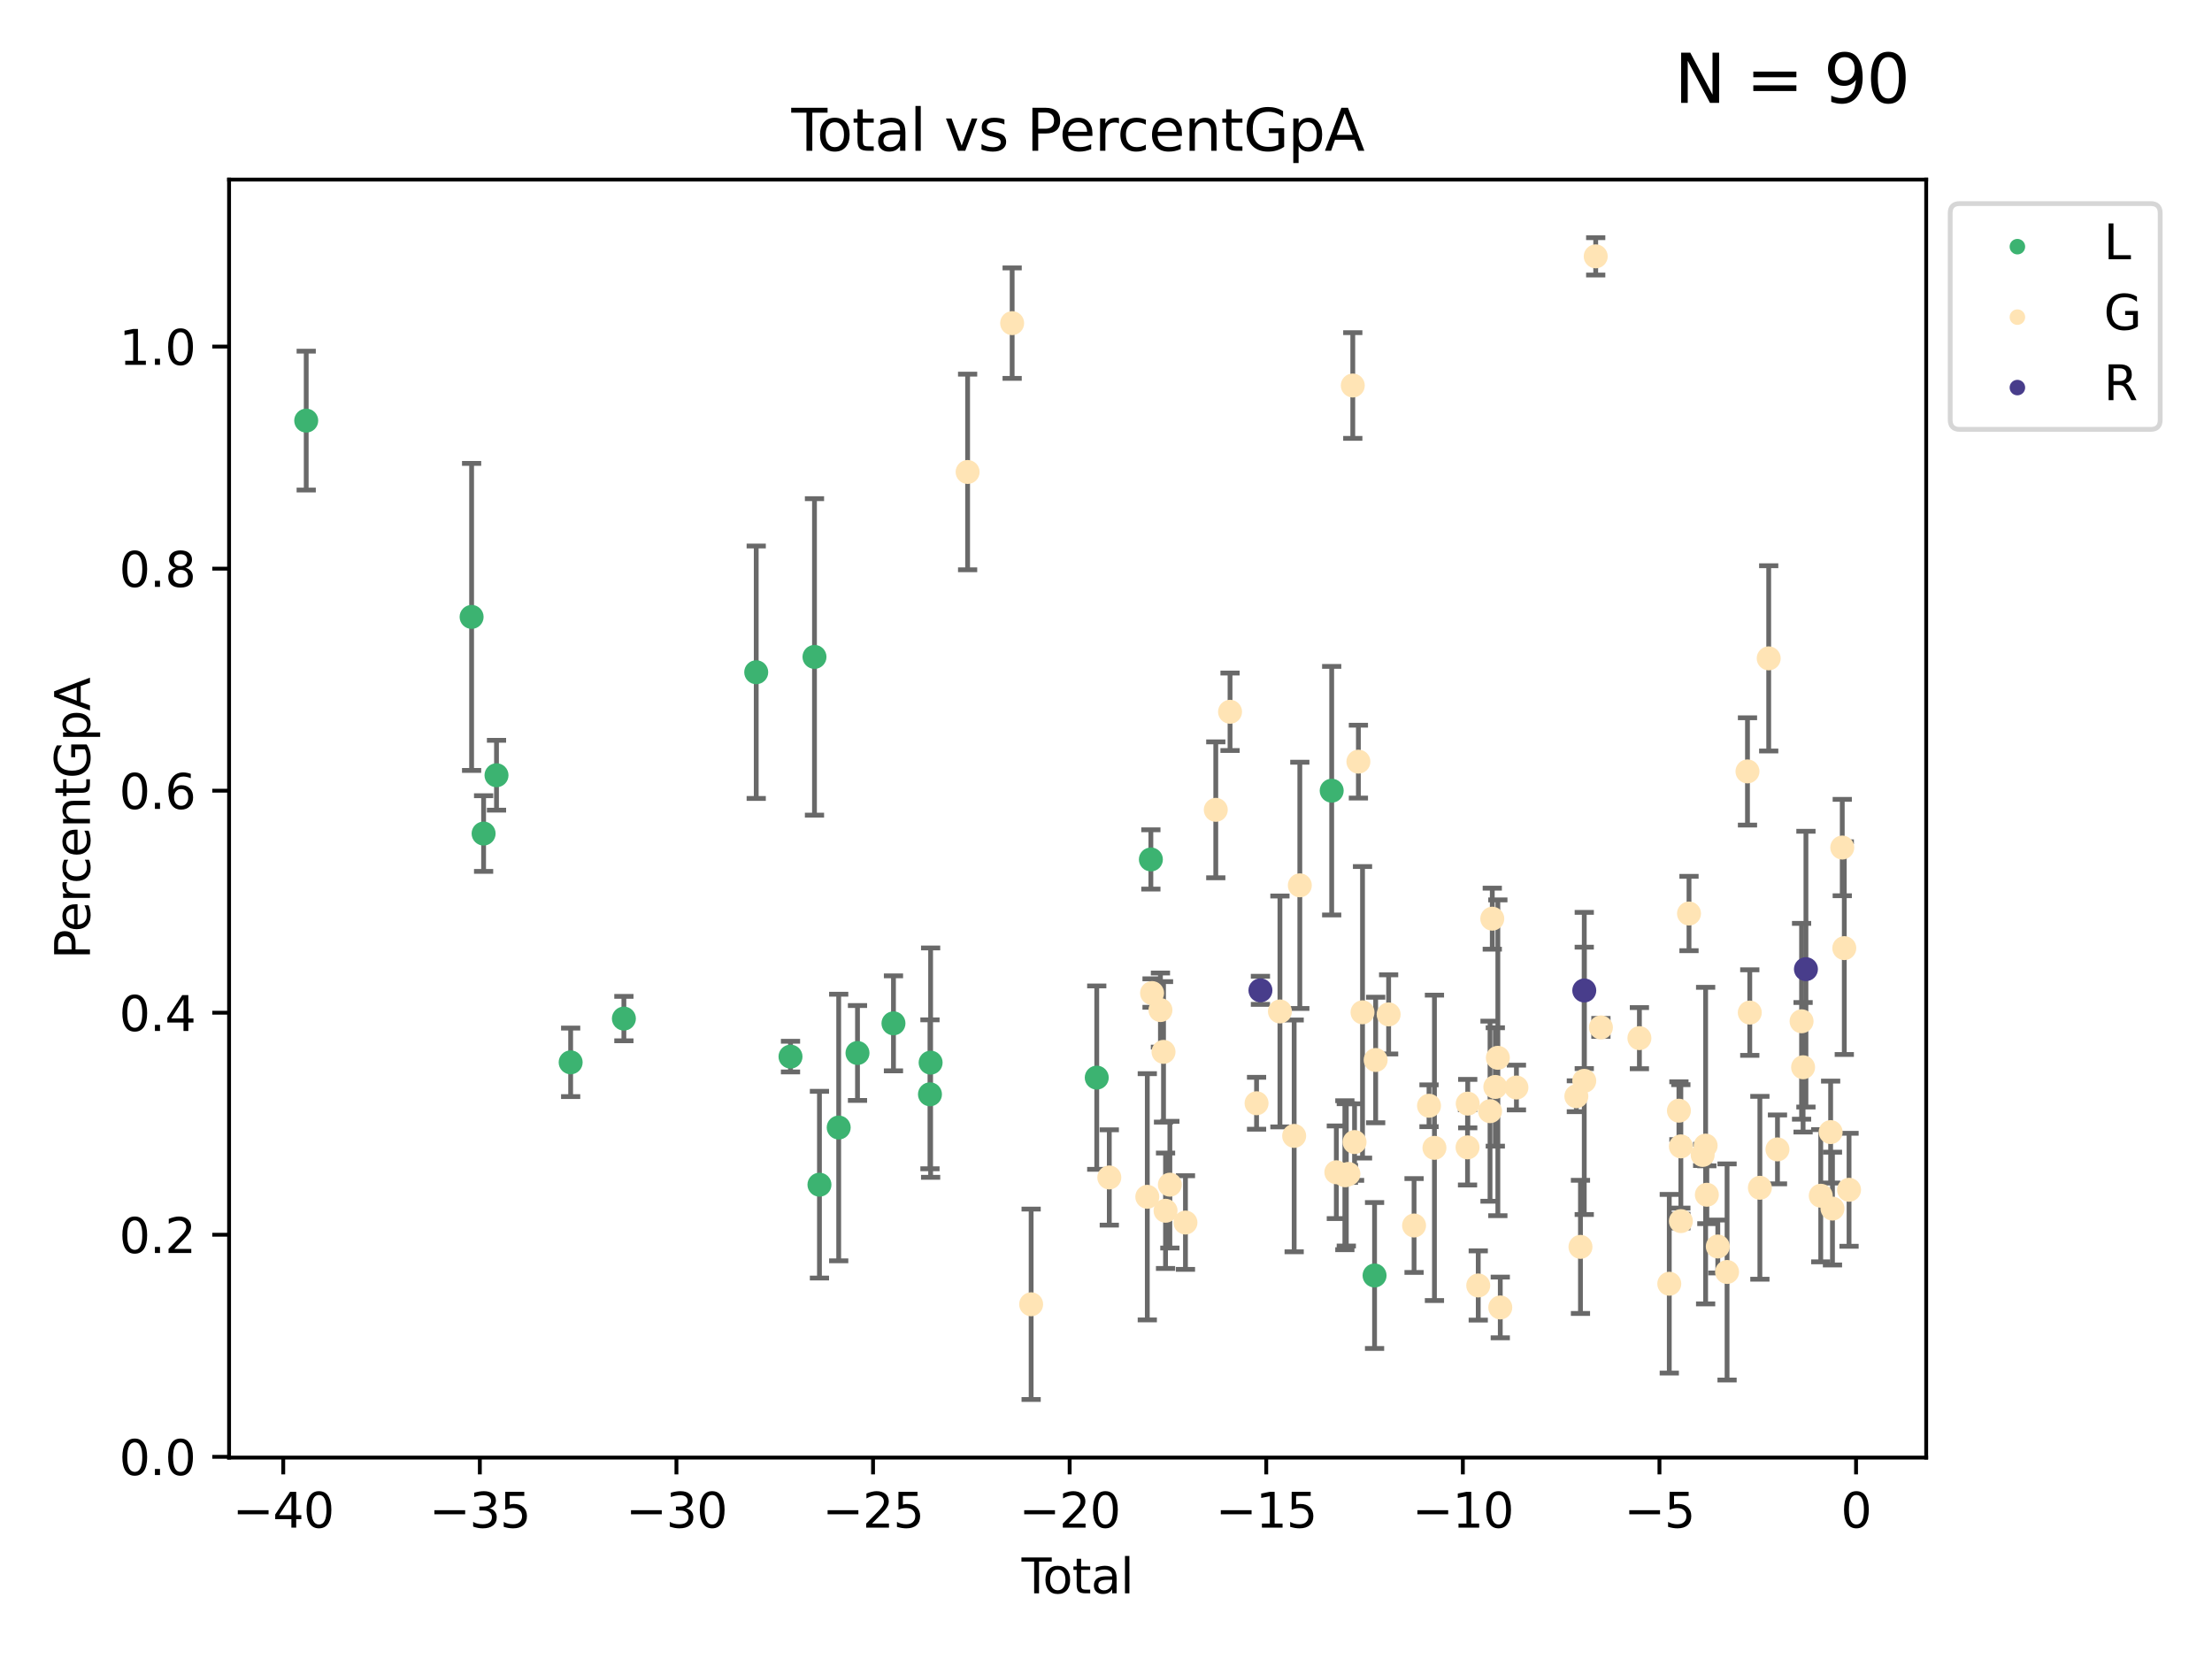 <?xml version="1.0" encoding="utf-8" standalone="no"?>
<!DOCTYPE svg PUBLIC "-//W3C//DTD SVG 1.1//EN"
  "http://www.w3.org/Graphics/SVG/1.1/DTD/svg11.dtd">
<svg xmlns:xlink="http://www.w3.org/1999/xlink" width="460.8pt" height="345.6pt" viewBox="0 0 460.8 345.6" xmlns="http://www.w3.org/2000/svg" version="1.1">
 <defs>
  <style type="text/css">*{stroke-linejoin: round; stroke-linecap: butt}</style>
 </defs>
 <g id="figure_1">
  <g id="patch_1">
   <path d="M 0 345.6 
L 460.8 345.6 
L 460.8 0 
L 0 0 
z
" style="fill: #ffffff"/>
  </g>
  <g id="axes_1">
   <g id="patch_2">
    <path d="M 47.72 303.64 
L 401.26 303.64 
L 401.26 37.411 
L 47.72 37.411 
z
" style="fill: #ffffff"/>
   </g>
   <g id="PathCollection_1">
    <defs>
     <path id="m63f2ed840f" d="M 0 1.118 
C 0.297 1.118 0.581 1 0.791 0.791 
C 1 0.581 1.118 0.297 1.118 0 
C 1.118 -0.297 1 -0.581 0.791 -0.791 
C 0.581 -1 0.297 -1.118 0 -1.118 
C -0.297 -1.118 -0.581 -1 -0.791 -0.791 
C -1 -0.581 -1.118 -0.297 -1.118 0 
C -1.118 0.297 -1 0.581 -0.791 0.791 
C -0.581 1 -0.297 1.118 0 1.118 
z
" style="stroke: #3cb371"/>
    </defs>
    <g clip-path="url(#p297e4e5e56)">
     <use xlink:href="#m63f2ed840f" x="63.79" y="87.622" style="fill: #3cb371; stroke: #3cb371"/>
     <use xlink:href="#m63f2ed840f" x="98.244" y="128.513" style="fill: #3cb371; stroke: #3cb371"/>
     <use xlink:href="#m63f2ed840f" x="100.744" y="173.645" style="fill: #3cb371; stroke: #3cb371"/>
     <use xlink:href="#m63f2ed840f" x="103.431" y="161.498" style="fill: #3cb371; stroke: #3cb371"/>
     <use xlink:href="#m63f2ed840f" x="118.878" y="221.305" style="fill: #3cb371; stroke: #3cb371"/>
     <use xlink:href="#m63f2ed840f" x="129.967" y="212.189" style="fill: #3cb371; stroke: #3cb371"/>
     <use xlink:href="#m63f2ed840f" x="157.535" y="140.037" style="fill: #3cb371; stroke: #3cb371"/>
     <use xlink:href="#m63f2ed840f" x="164.677" y="220.111" style="fill: #3cb371; stroke: #3cb371"/>
     <use xlink:href="#m63f2ed840f" x="169.672" y="136.845" style="fill: #3cb371; stroke: #3cb371"/>
     <use xlink:href="#m63f2ed840f" x="170.707" y="246.791" style="fill: #3cb371; stroke: #3cb371"/>
     <use xlink:href="#m63f2ed840f" x="174.717" y="234.883" style="fill: #3cb371; stroke: #3cb371"/>
     <use xlink:href="#m63f2ed840f" x="178.632" y="219.358" style="fill: #3cb371; stroke: #3cb371"/>
     <use xlink:href="#m63f2ed840f" x="186.126" y="213.18" style="fill: #3cb371; stroke: #3cb371"/>
     <use xlink:href="#m63f2ed840f" x="193.729" y="227.962" style="fill: #3cb371; stroke: #3cb371"/>
     <use xlink:href="#m63f2ed840f" x="193.866" y="221.364" style="fill: #3cb371; stroke: #3cb371"/>
     <use xlink:href="#m63f2ed840f" x="228.473" y="224.488" style="fill: #3cb371; stroke: #3cb371"/>
     <use xlink:href="#m63f2ed840f" x="239.748" y="179.039" style="fill: #3cb371; stroke: #3cb371"/>
     <use xlink:href="#m63f2ed840f" x="277.415" y="164.715" style="fill: #3cb371; stroke: #3cb371"/>
     <use xlink:href="#m63f2ed840f" x="286.347" y="265.708" style="fill: #3cb371; stroke: #3cb371"/>
    </g>
   </g>
   <g id="PathCollection_2">
    <defs>
     <path id="m231ffcc1b5" d="M 0 1.118 
C 0.297 1.118 0.581 1 0.791 0.791 
C 1 0.581 1.118 0.297 1.118 0 
C 1.118 -0.297 1 -0.581 0.791 -0.791 
C 0.581 -1 0.297 -1.118 0 -1.118 
C -0.297 -1.118 -0.581 -1 -0.791 -0.791 
C -1 -0.581 -1.118 -0.297 -1.118 0 
C -1.118 0.297 -1 0.581 -0.791 0.791 
C -0.581 1 -0.297 1.118 0 1.118 
z
" style="stroke: #ffe4b5"/>
    </defs>
    <g clip-path="url(#p297e4e5e56)">
     <use xlink:href="#m231ffcc1b5" x="201.572" y="98.32" style="fill: #ffe4b5; stroke: #ffe4b5"/>
     <use xlink:href="#m231ffcc1b5" x="210.85" y="67.319" style="fill: #ffe4b5; stroke: #ffe4b5"/>
     <use xlink:href="#m231ffcc1b5" x="214.805" y="271.706" style="fill: #ffe4b5; stroke: #ffe4b5"/>
     <use xlink:href="#m231ffcc1b5" x="231.087" y="245.287" style="fill: #ffe4b5; stroke: #ffe4b5"/>
     <use xlink:href="#m231ffcc1b5" x="239.004" y="249.314" style="fill: #ffe4b5; stroke: #ffe4b5"/>
     <use xlink:href="#m231ffcc1b5" x="239.997" y="206.874" style="fill: #ffe4b5; stroke: #ffe4b5"/>
     <use xlink:href="#m231ffcc1b5" x="241.741" y="210.415" style="fill: #ffe4b5; stroke: #ffe4b5"/>
     <use xlink:href="#m231ffcc1b5" x="242.383" y="219.122" style="fill: #ffe4b5; stroke: #ffe4b5"/>
     <use xlink:href="#m231ffcc1b5" x="242.805" y="252.223" style="fill: #ffe4b5; stroke: #ffe4b5"/>
     <use xlink:href="#m231ffcc1b5" x="243.704" y="246.79" style="fill: #ffe4b5; stroke: #ffe4b5"/>
     <use xlink:href="#m231ffcc1b5" x="246.953" y="254.679" style="fill: #ffe4b5; stroke: #ffe4b5"/>
     <use xlink:href="#m231ffcc1b5" x="253.269" y="168.703" style="fill: #ffe4b5; stroke: #ffe4b5"/>
     <use xlink:href="#m231ffcc1b5" x="256.24" y="148.276" style="fill: #ffe4b5; stroke: #ffe4b5"/>
     <use xlink:href="#m231ffcc1b5" x="261.765" y="229.827" style="fill: #ffe4b5; stroke: #ffe4b5"/>
     <use xlink:href="#m231ffcc1b5" x="266.633" y="210.704" style="fill: #ffe4b5; stroke: #ffe4b5"/>
     <use xlink:href="#m231ffcc1b5" x="269.599" y="236.627" style="fill: #ffe4b5; stroke: #ffe4b5"/>
     <use xlink:href="#m231ffcc1b5" x="270.777" y="184.432" style="fill: #ffe4b5; stroke: #ffe4b5"/>
     <use xlink:href="#m231ffcc1b5" x="278.384" y="244.203" style="fill: #ffe4b5; stroke: #ffe4b5"/>
     <use xlink:href="#m231ffcc1b5" x="280.159" y="244.816" style="fill: #ffe4b5; stroke: #ffe4b5"/>
     <use xlink:href="#m231ffcc1b5" x="280.461" y="244.748" style="fill: #ffe4b5; stroke: #ffe4b5"/>
     <use xlink:href="#m231ffcc1b5" x="280.899" y="244.555" style="fill: #ffe4b5; stroke: #ffe4b5"/>
     <use xlink:href="#m231ffcc1b5" x="281.81" y="80.308" style="fill: #ffe4b5; stroke: #ffe4b5"/>
     <use xlink:href="#m231ffcc1b5" x="282.179" y="237.911" style="fill: #ffe4b5; stroke: #ffe4b5"/>
     <use xlink:href="#m231ffcc1b5" x="282.979" y="158.663" style="fill: #ffe4b5; stroke: #ffe4b5"/>
     <use xlink:href="#m231ffcc1b5" x="283.837" y="210.881" style="fill: #ffe4b5; stroke: #ffe4b5"/>
     <use xlink:href="#m231ffcc1b5" x="286.576" y="220.816" style="fill: #ffe4b5; stroke: #ffe4b5"/>
     <use xlink:href="#m231ffcc1b5" x="289.278" y="211.317" style="fill: #ffe4b5; stroke: #ffe4b5"/>
     <use xlink:href="#m231ffcc1b5" x="294.576" y="255.294" style="fill: #ffe4b5; stroke: #ffe4b5"/>
     <use xlink:href="#m231ffcc1b5" x="297.691" y="230.351" style="fill: #ffe4b5; stroke: #ffe4b5"/>
     <use xlink:href="#m231ffcc1b5" x="298.821" y="239.116" style="fill: #ffe4b5; stroke: #ffe4b5"/>
     <use xlink:href="#m231ffcc1b5" x="305.714" y="239.018" style="fill: #ffe4b5; stroke: #ffe4b5"/>
     <use xlink:href="#m231ffcc1b5" x="305.756" y="229.906" style="fill: #ffe4b5; stroke: #ffe4b5"/>
     <use xlink:href="#m231ffcc1b5" x="307.945" y="267.788" style="fill: #ffe4b5; stroke: #ffe4b5"/>
     <use xlink:href="#m231ffcc1b5" x="310.402" y="231.478" style="fill: #ffe4b5; stroke: #ffe4b5"/>
     <use xlink:href="#m231ffcc1b5" x="310.869" y="191.376" style="fill: #ffe4b5; stroke: #ffe4b5"/>
     <use xlink:href="#m231ffcc1b5" x="311.501" y="226.429" style="fill: #ffe4b5; stroke: #ffe4b5"/>
     <use xlink:href="#m231ffcc1b5" x="312.03" y="220.359" style="fill: #ffe4b5; stroke: #ffe4b5"/>
     <use xlink:href="#m231ffcc1b5" x="312.535" y="272.368" style="fill: #ffe4b5; stroke: #ffe4b5"/>
     <use xlink:href="#m231ffcc1b5" x="315.9" y="226.55" style="fill: #ffe4b5; stroke: #ffe4b5"/>
     <use xlink:href="#m231ffcc1b5" x="328.383" y="228.371" style="fill: #ffe4b5; stroke: #ffe4b5"/>
     <use xlink:href="#m231ffcc1b5" x="329.24" y="259.747" style="fill: #ffe4b5; stroke: #ffe4b5"/>
     <use xlink:href="#m231ffcc1b5" x="330.029" y="225.161" style="fill: #ffe4b5; stroke: #ffe4b5"/>
     <use xlink:href="#m231ffcc1b5" x="332.416" y="53.404" style="fill: #ffe4b5; stroke: #ffe4b5"/>
     <use xlink:href="#m231ffcc1b5" x="333.5" y="214.027" style="fill: #ffe4b5; stroke: #ffe4b5"/>
     <use xlink:href="#m231ffcc1b5" x="341.518" y="216.263" style="fill: #ffe4b5; stroke: #ffe4b5"/>
     <use xlink:href="#m231ffcc1b5" x="347.742" y="267.426" style="fill: #ffe4b5; stroke: #ffe4b5"/>
     <use xlink:href="#m231ffcc1b5" x="349.75" y="231.376" style="fill: #ffe4b5; stroke: #ffe4b5"/>
     <use xlink:href="#m231ffcc1b5" x="350.152" y="238.814" style="fill: #ffe4b5; stroke: #ffe4b5"/>
     <use xlink:href="#m231ffcc1b5" x="350.16" y="254.382" style="fill: #ffe4b5; stroke: #ffe4b5"/>
     <use xlink:href="#m231ffcc1b5" x="351.85" y="190.304" style="fill: #ffe4b5; stroke: #ffe4b5"/>
     <use xlink:href="#m231ffcc1b5" x="354.697" y="240.593" style="fill: #ffe4b5; stroke: #ffe4b5"/>
     <use xlink:href="#m231ffcc1b5" x="355.314" y="238.651" style="fill: #ffe4b5; stroke: #ffe4b5"/>
     <use xlink:href="#m231ffcc1b5" x="355.568" y="248.89" style="fill: #ffe4b5; stroke: #ffe4b5"/>
     <use xlink:href="#m231ffcc1b5" x="357.849" y="259.67" style="fill: #ffe4b5; stroke: #ffe4b5"/>
     <use xlink:href="#m231ffcc1b5" x="359.78" y="264.973" style="fill: #ffe4b5; stroke: #ffe4b5"/>
     <use xlink:href="#m231ffcc1b5" x="364.033" y="160.701" style="fill: #ffe4b5; stroke: #ffe4b5"/>
     <use xlink:href="#m231ffcc1b5" x="364.511" y="210.939" style="fill: #ffe4b5; stroke: #ffe4b5"/>
     <use xlink:href="#m231ffcc1b5" x="366.616" y="247.437" style="fill: #ffe4b5; stroke: #ffe4b5"/>
     <use xlink:href="#m231ffcc1b5" x="368.454" y="137.15" style="fill: #ffe4b5; stroke: #ffe4b5"/>
     <use xlink:href="#m231ffcc1b5" x="370.282" y="239.439" style="fill: #ffe4b5; stroke: #ffe4b5"/>
     <use xlink:href="#m231ffcc1b5" x="375.301" y="212.752" style="fill: #ffe4b5; stroke: #ffe4b5"/>
     <use xlink:href="#m231ffcc1b5" x="375.617" y="222.332" style="fill: #ffe4b5; stroke: #ffe4b5"/>
     <use xlink:href="#m231ffcc1b5" x="379.296" y="249.093" style="fill: #ffe4b5; stroke: #ffe4b5"/>
     <use xlink:href="#m231ffcc1b5" x="381.356" y="235.832" style="fill: #ffe4b5; stroke: #ffe4b5"/>
     <use xlink:href="#m231ffcc1b5" x="381.737" y="251.769" style="fill: #ffe4b5; stroke: #ffe4b5"/>
     <use xlink:href="#m231ffcc1b5" x="383.776" y="176.559" style="fill: #ffe4b5; stroke: #ffe4b5"/>
     <use xlink:href="#m231ffcc1b5" x="384.2" y="197.51" style="fill: #ffe4b5; stroke: #ffe4b5"/>
     <use xlink:href="#m231ffcc1b5" x="385.19" y="247.853" style="fill: #ffe4b5; stroke: #ffe4b5"/>
    </g>
   </g>
   <g id="PathCollection_3">
    <defs>
     <path id="m902234bdd5" d="M 0 1.118 
C 0.297 1.118 0.581 1 0.791 0.791 
C 1 0.581 1.118 0.297 1.118 0 
C 1.118 -0.297 1 -0.581 0.791 -0.791 
C 0.581 -1 0.297 -1.118 0 -1.118 
C -0.297 -1.118 -0.581 -1 -0.791 -0.791 
C -1 -0.581 -1.118 -0.297 -1.118 0 
C -1.118 0.297 -1 0.581 -0.791 0.791 
C -0.581 1 -0.297 1.118 0 1.118 
z
" style="stroke: #483d8b"/>
    </defs>
    <g clip-path="url(#p297e4e5e56)">
     <use xlink:href="#m902234bdd5" x="262.57" y="206.301" style="fill: #483d8b; stroke: #483d8b"/>
     <use xlink:href="#m902234bdd5" x="330.032" y="206.334" style="fill: #483d8b; stroke: #483d8b"/>
     <use xlink:href="#m902234bdd5" x="376.209" y="201.893" style="fill: #483d8b; stroke: #483d8b"/>
    </g>
   </g>
   <g id="matplotlib.axis_1">
    <g id="xtick_1">
     <g id="line2d_1">
      <defs>
       <path id="m435de2b860" d="M 0 0 
L 0 3.5 
" style="stroke: #000000; stroke-width: 0.8"/>
      </defs>
      <g>
       <use xlink:href="#m435de2b860" x="59.004" y="303.64" style="stroke: #000000; stroke-width: 0.8"/>
      </g>
     </g>
     <g id="text_1">
      <!-- −40 -->
      <g transform="translate(48.452 318.238)scale(0.1 -0.1)">
       <defs>
        <path id="DejaVuSans-2212" d="M 678 2272 
L 4684 2272 
L 4684 1741 
L 678 1741 
L 678 2272 
z
" transform="scale(0.016)"/>
        <path id="DejaVuSans-34" d="M 2419 4116 
L 825 1625 
L 2419 1625 
L 2419 4116 
z
M 2253 4666 
L 3047 4666 
L 3047 1625 
L 3713 1625 
L 3713 1100 
L 3047 1100 
L 3047 0 
L 2419 0 
L 2419 1100 
L 313 1100 
L 313 1709 
L 2253 4666 
z
" transform="scale(0.016)"/>
        <path id="DejaVuSans-30" d="M 2034 4250 
Q 1547 4250 1301 3770 
Q 1056 3291 1056 2328 
Q 1056 1369 1301 889 
Q 1547 409 2034 409 
Q 2525 409 2770 889 
Q 3016 1369 3016 2328 
Q 3016 3291 2770 3770 
Q 2525 4250 2034 4250 
z
M 2034 4750 
Q 2819 4750 3233 4129 
Q 3647 3509 3647 2328 
Q 3647 1150 3233 529 
Q 2819 -91 2034 -91 
Q 1250 -91 836 529 
Q 422 1150 422 2328 
Q 422 3509 836 4129 
Q 1250 4750 2034 4750 
z
" transform="scale(0.016)"/>
       </defs>
       <use xlink:href="#DejaVuSans-2212"/>
       <use xlink:href="#DejaVuSans-34" x="83.789"/>
       <use xlink:href="#DejaVuSans-30" x="147.412"/>
      </g>
     </g>
    </g>
    <g id="xtick_2">
     <g id="line2d_2">
      <g>
       <use xlink:href="#m435de2b860" x="99.96" y="303.64" style="stroke: #000000; stroke-width: 0.8"/>
      </g>
     </g>
     <g id="text_2">
      <!-- −35 -->
      <g transform="translate(89.407 318.238)scale(0.1 -0.1)">
       <defs>
        <path id="DejaVuSans-33" d="M 2597 2516 
Q 3050 2419 3304 2112 
Q 3559 1806 3559 1356 
Q 3559 666 3084 287 
Q 2609 -91 1734 -91 
Q 1441 -91 1130 -33 
Q 819 25 488 141 
L 488 750 
Q 750 597 1062 519 
Q 1375 441 1716 441 
Q 2309 441 2620 675 
Q 2931 909 2931 1356 
Q 2931 1769 2642 2001 
Q 2353 2234 1838 2234 
L 1294 2234 
L 1294 2753 
L 1863 2753 
Q 2328 2753 2575 2939 
Q 2822 3125 2822 3475 
Q 2822 3834 2567 4026 
Q 2313 4219 1838 4219 
Q 1578 4219 1281 4162 
Q 984 4106 628 3988 
L 628 4550 
Q 988 4650 1302 4700 
Q 1616 4750 1894 4750 
Q 2613 4750 3031 4423 
Q 3450 4097 3450 3541 
Q 3450 3153 3228 2886 
Q 3006 2619 2597 2516 
z
" transform="scale(0.016)"/>
        <path id="DejaVuSans-35" d="M 691 4666 
L 3169 4666 
L 3169 4134 
L 1269 4134 
L 1269 2991 
Q 1406 3038 1543 3061 
Q 1681 3084 1819 3084 
Q 2600 3084 3056 2656 
Q 3513 2228 3513 1497 
Q 3513 744 3044 326 
Q 2575 -91 1722 -91 
Q 1428 -91 1123 -41 
Q 819 9 494 109 
L 494 744 
Q 775 591 1075 516 
Q 1375 441 1709 441 
Q 2250 441 2565 725 
Q 2881 1009 2881 1497 
Q 2881 1984 2565 2268 
Q 2250 2553 1709 2553 
Q 1456 2553 1204 2497 
Q 953 2441 691 2322 
L 691 4666 
z
" transform="scale(0.016)"/>
       </defs>
       <use xlink:href="#DejaVuSans-2212"/>
       <use xlink:href="#DejaVuSans-33" x="83.789"/>
       <use xlink:href="#DejaVuSans-35" x="147.412"/>
      </g>
     </g>
    </g>
    <g id="xtick_3">
     <g id="line2d_3">
      <g>
       <use xlink:href="#m435de2b860" x="140.915" y="303.64" style="stroke: #000000; stroke-width: 0.8"/>
      </g>
     </g>
     <g id="text_3">
      <!-- −30 -->
      <g transform="translate(130.363 318.238)scale(0.1 -0.1)">
       <use xlink:href="#DejaVuSans-2212"/>
       <use xlink:href="#DejaVuSans-33" x="83.789"/>
       <use xlink:href="#DejaVuSans-30" x="147.412"/>
      </g>
     </g>
    </g>
    <g id="xtick_4">
     <g id="line2d_4">
      <g>
       <use xlink:href="#m435de2b860" x="181.871" y="303.64" style="stroke: #000000; stroke-width: 0.8"/>
      </g>
     </g>
     <g id="text_4">
      <!-- −25 -->
      <g transform="translate(171.319 318.238)scale(0.1 -0.1)">
       <defs>
        <path id="DejaVuSans-32" d="M 1228 531 
L 3431 531 
L 3431 0 
L 469 0 
L 469 531 
Q 828 903 1448 1529 
Q 2069 2156 2228 2338 
Q 2531 2678 2651 2914 
Q 2772 3150 2772 3378 
Q 2772 3750 2511 3984 
Q 2250 4219 1831 4219 
Q 1534 4219 1204 4116 
Q 875 4013 500 3803 
L 500 4441 
Q 881 4594 1212 4672 
Q 1544 4750 1819 4750 
Q 2544 4750 2975 4387 
Q 3406 4025 3406 3419 
Q 3406 3131 3298 2873 
Q 3191 2616 2906 2266 
Q 2828 2175 2409 1742 
Q 1991 1309 1228 531 
z
" transform="scale(0.016)"/>
       </defs>
       <use xlink:href="#DejaVuSans-2212"/>
       <use xlink:href="#DejaVuSans-32" x="83.789"/>
       <use xlink:href="#DejaVuSans-35" x="147.412"/>
      </g>
     </g>
    </g>
    <g id="xtick_5">
     <g id="line2d_5">
      <g>
       <use xlink:href="#m435de2b860" x="222.827" y="303.64" style="stroke: #000000; stroke-width: 0.8"/>
      </g>
     </g>
     <g id="text_5">
      <!-- −20 -->
      <g transform="translate(212.275 318.238)scale(0.1 -0.1)">
       <use xlink:href="#DejaVuSans-2212"/>
       <use xlink:href="#DejaVuSans-32" x="83.789"/>
       <use xlink:href="#DejaVuSans-30" x="147.412"/>
      </g>
     </g>
    </g>
    <g id="xtick_6">
     <g id="line2d_6">
      <g>
       <use xlink:href="#m435de2b860" x="263.783" y="303.64" style="stroke: #000000; stroke-width: 0.8"/>
      </g>
     </g>
     <g id="text_6">
      <!-- −15 -->
      <g transform="translate(253.231 318.238)scale(0.1 -0.1)">
       <defs>
        <path id="DejaVuSans-31" d="M 794 531 
L 1825 531 
L 1825 4091 
L 703 3866 
L 703 4441 
L 1819 4666 
L 2450 4666 
L 2450 531 
L 3481 531 
L 3481 0 
L 794 0 
L 794 531 
z
" transform="scale(0.016)"/>
       </defs>
       <use xlink:href="#DejaVuSans-2212"/>
       <use xlink:href="#DejaVuSans-31" x="83.789"/>
       <use xlink:href="#DejaVuSans-35" x="147.412"/>
      </g>
     </g>
    </g>
    <g id="xtick_7">
     <g id="line2d_7">
      <g>
       <use xlink:href="#m435de2b860" x="304.739" y="303.64" style="stroke: #000000; stroke-width: 0.8"/>
      </g>
     </g>
     <g id="text_7">
      <!-- −10 -->
      <g transform="translate(294.186 318.238)scale(0.1 -0.1)">
       <use xlink:href="#DejaVuSans-2212"/>
       <use xlink:href="#DejaVuSans-31" x="83.789"/>
       <use xlink:href="#DejaVuSans-30" x="147.412"/>
      </g>
     </g>
    </g>
    <g id="xtick_8">
     <g id="line2d_8">
      <g>
       <use xlink:href="#m435de2b860" x="345.694" y="303.64" style="stroke: #000000; stroke-width: 0.8"/>
      </g>
     </g>
     <g id="text_8">
      <!-- −5 -->
      <g transform="translate(338.323 318.238)scale(0.1 -0.1)">
       <use xlink:href="#DejaVuSans-2212"/>
       <use xlink:href="#DejaVuSans-35" x="83.789"/>
      </g>
     </g>
    </g>
    <g id="xtick_9">
     <g id="line2d_9">
      <g>
       <use xlink:href="#m435de2b860" x="386.65" y="303.64" style="stroke: #000000; stroke-width: 0.8"/>
      </g>
     </g>
     <g id="text_9">
      <!-- 0 -->
      <g transform="translate(383.469 318.238)scale(0.1 -0.1)">
       <use xlink:href="#DejaVuSans-30"/>
      </g>
     </g>
    </g>
    <g id="text_10">
     <!-- Total -->
     <g transform="translate(212.813 331.917)scale(0.1 -0.1)">
      <defs>
       <path id="DejaVuSans-54" d="M -19 4666 
L 3928 4666 
L 3928 4134 
L 2272 4134 
L 2272 0 
L 1638 0 
L 1638 4134 
L -19 4134 
L -19 4666 
z
" transform="scale(0.016)"/>
       <path id="DejaVuSans-6f" d="M 1959 3097 
Q 1497 3097 1228 2736 
Q 959 2375 959 1747 
Q 959 1119 1226 758 
Q 1494 397 1959 397 
Q 2419 397 2687 759 
Q 2956 1122 2956 1747 
Q 2956 2369 2687 2733 
Q 2419 3097 1959 3097 
z
M 1959 3584 
Q 2709 3584 3137 3096 
Q 3566 2609 3566 1747 
Q 3566 888 3137 398 
Q 2709 -91 1959 -91 
Q 1206 -91 779 398 
Q 353 888 353 1747 
Q 353 2609 779 3096 
Q 1206 3584 1959 3584 
z
" transform="scale(0.016)"/>
       <path id="DejaVuSans-74" d="M 1172 4494 
L 1172 3500 
L 2356 3500 
L 2356 3053 
L 1172 3053 
L 1172 1153 
Q 1172 725 1289 603 
Q 1406 481 1766 481 
L 2356 481 
L 2356 0 
L 1766 0 
Q 1100 0 847 248 
Q 594 497 594 1153 
L 594 3053 
L 172 3053 
L 172 3500 
L 594 3500 
L 594 4494 
L 1172 4494 
z
" transform="scale(0.016)"/>
       <path id="DejaVuSans-61" d="M 2194 1759 
Q 1497 1759 1228 1600 
Q 959 1441 959 1056 
Q 959 750 1161 570 
Q 1363 391 1709 391 
Q 2188 391 2477 730 
Q 2766 1069 2766 1631 
L 2766 1759 
L 2194 1759 
z
M 3341 1997 
L 3341 0 
L 2766 0 
L 2766 531 
Q 2569 213 2275 61 
Q 1981 -91 1556 -91 
Q 1019 -91 701 211 
Q 384 513 384 1019 
Q 384 1609 779 1909 
Q 1175 2209 1959 2209 
L 2766 2209 
L 2766 2266 
Q 2766 2663 2505 2880 
Q 2244 3097 1772 3097 
Q 1472 3097 1187 3025 
Q 903 2953 641 2809 
L 641 3341 
Q 956 3463 1253 3523 
Q 1550 3584 1831 3584 
Q 2591 3584 2966 3190 
Q 3341 2797 3341 1997 
z
" transform="scale(0.016)"/>
       <path id="DejaVuSans-6c" d="M 603 4863 
L 1178 4863 
L 1178 0 
L 603 0 
L 603 4863 
z
" transform="scale(0.016)"/>
      </defs>
      <use xlink:href="#DejaVuSans-54"/>
      <use xlink:href="#DejaVuSans-6f" x="44.084"/>
      <use xlink:href="#DejaVuSans-74" x="105.266"/>
      <use xlink:href="#DejaVuSans-61" x="144.475"/>
      <use xlink:href="#DejaVuSans-6c" x="205.754"/>
     </g>
    </g>
   </g>
   <g id="matplotlib.axis_2">
    <g id="ytick_1">
     <g id="line2d_10">
      <defs>
       <path id="m8bb3ac9845" d="M 0 0 
L -3.5 0 
" style="stroke: #000000; stroke-width: 0.8"/>
      </defs>
      <g>
       <use xlink:href="#m8bb3ac9845" x="47.72" y="303.478" style="stroke: #000000; stroke-width: 0.8"/>
      </g>
     </g>
     <g id="text_11">
      <!-- 0.0 -->
      <g transform="translate(24.817 307.277)scale(0.1 -0.1)">
       <defs>
        <path id="DejaVuSans-2e" d="M 684 794 
L 1344 794 
L 1344 0 
L 684 0 
L 684 794 
z
" transform="scale(0.016)"/>
       </defs>
       <use xlink:href="#DejaVuSans-30"/>
       <use xlink:href="#DejaVuSans-2e" x="63.623"/>
       <use xlink:href="#DejaVuSans-30" x="95.41"/>
      </g>
     </g>
    </g>
    <g id="ytick_2">
     <g id="line2d_11">
      <g>
       <use xlink:href="#m8bb3ac9845" x="47.72" y="257.223" style="stroke: #000000; stroke-width: 0.8"/>
      </g>
     </g>
     <g id="text_12">
      <!-- 0.2 -->
      <g transform="translate(24.817 261.022)scale(0.1 -0.1)">
       <use xlink:href="#DejaVuSans-30"/>
       <use xlink:href="#DejaVuSans-2e" x="63.623"/>
       <use xlink:href="#DejaVuSans-32" x="95.41"/>
      </g>
     </g>
    </g>
    <g id="ytick_3">
     <g id="line2d_12">
      <g>
       <use xlink:href="#m8bb3ac9845" x="47.72" y="210.968" style="stroke: #000000; stroke-width: 0.8"/>
      </g>
     </g>
     <g id="text_13">
      <!-- 0.4 -->
      <g transform="translate(24.817 214.767)scale(0.1 -0.1)">
       <use xlink:href="#DejaVuSans-30"/>
       <use xlink:href="#DejaVuSans-2e" x="63.623"/>
       <use xlink:href="#DejaVuSans-34" x="95.41"/>
      </g>
     </g>
    </g>
    <g id="ytick_4">
     <g id="line2d_13">
      <g>
       <use xlink:href="#m8bb3ac9845" x="47.72" y="164.712" style="stroke: #000000; stroke-width: 0.8"/>
      </g>
     </g>
     <g id="text_14">
      <!-- 0.6 -->
      <g transform="translate(24.817 168.511)scale(0.1 -0.1)">
       <defs>
        <path id="DejaVuSans-36" d="M 2113 2584 
Q 1688 2584 1439 2293 
Q 1191 2003 1191 1497 
Q 1191 994 1439 701 
Q 1688 409 2113 409 
Q 2538 409 2786 701 
Q 3034 994 3034 1497 
Q 3034 2003 2786 2293 
Q 2538 2584 2113 2584 
z
M 3366 4563 
L 3366 3988 
Q 3128 4100 2886 4159 
Q 2644 4219 2406 4219 
Q 1781 4219 1451 3797 
Q 1122 3375 1075 2522 
Q 1259 2794 1537 2939 
Q 1816 3084 2150 3084 
Q 2853 3084 3261 2657 
Q 3669 2231 3669 1497 
Q 3669 778 3244 343 
Q 2819 -91 2113 -91 
Q 1303 -91 875 529 
Q 447 1150 447 2328 
Q 447 3434 972 4092 
Q 1497 4750 2381 4750 
Q 2619 4750 2861 4703 
Q 3103 4656 3366 4563 
z
" transform="scale(0.016)"/>
       </defs>
       <use xlink:href="#DejaVuSans-30"/>
       <use xlink:href="#DejaVuSans-2e" x="63.623"/>
       <use xlink:href="#DejaVuSans-36" x="95.41"/>
      </g>
     </g>
    </g>
    <g id="ytick_5">
     <g id="line2d_14">
      <g>
       <use xlink:href="#m8bb3ac9845" x="47.72" y="118.457" style="stroke: #000000; stroke-width: 0.8"/>
      </g>
     </g>
     <g id="text_15">
      <!-- 0.8 -->
      <g transform="translate(24.817 122.256)scale(0.1 -0.1)">
       <defs>
        <path id="DejaVuSans-38" d="M 2034 2216 
Q 1584 2216 1326 1975 
Q 1069 1734 1069 1313 
Q 1069 891 1326 650 
Q 1584 409 2034 409 
Q 2484 409 2743 651 
Q 3003 894 3003 1313 
Q 3003 1734 2745 1975 
Q 2488 2216 2034 2216 
z
M 1403 2484 
Q 997 2584 770 2862 
Q 544 3141 544 3541 
Q 544 4100 942 4425 
Q 1341 4750 2034 4750 
Q 2731 4750 3128 4425 
Q 3525 4100 3525 3541 
Q 3525 3141 3298 2862 
Q 3072 2584 2669 2484 
Q 3125 2378 3379 2068 
Q 3634 1759 3634 1313 
Q 3634 634 3220 271 
Q 2806 -91 2034 -91 
Q 1263 -91 848 271 
Q 434 634 434 1313 
Q 434 1759 690 2068 
Q 947 2378 1403 2484 
z
M 1172 3481 
Q 1172 3119 1398 2916 
Q 1625 2713 2034 2713 
Q 2441 2713 2670 2916 
Q 2900 3119 2900 3481 
Q 2900 3844 2670 4047 
Q 2441 4250 2034 4250 
Q 1625 4250 1398 4047 
Q 1172 3844 1172 3481 
z
" transform="scale(0.016)"/>
       </defs>
       <use xlink:href="#DejaVuSans-30"/>
       <use xlink:href="#DejaVuSans-2e" x="63.623"/>
       <use xlink:href="#DejaVuSans-38" x="95.41"/>
      </g>
     </g>
    </g>
    <g id="ytick_6">
     <g id="line2d_15">
      <g>
       <use xlink:href="#m8bb3ac9845" x="47.72" y="72.202" style="stroke: #000000; stroke-width: 0.8"/>
      </g>
     </g>
     <g id="text_16">
      <!-- 1.0 -->
      <g transform="translate(24.817 76.001)scale(0.1 -0.1)">
       <use xlink:href="#DejaVuSans-31"/>
       <use xlink:href="#DejaVuSans-2e" x="63.623"/>
       <use xlink:href="#DejaVuSans-30" x="95.41"/>
      </g>
     </g>
    </g>
    <g id="text_17">
     <!-- PercentGpA -->
     <g transform="translate(18.737 199.802)rotate(-90)scale(0.1 -0.1)">
      <defs>
       <path id="DejaVuSans-50" d="M 1259 4147 
L 1259 2394 
L 2053 2394 
Q 2494 2394 2734 2622 
Q 2975 2850 2975 3272 
Q 2975 3691 2734 3919 
Q 2494 4147 2053 4147 
L 1259 4147 
z
M 628 4666 
L 2053 4666 
Q 2838 4666 3239 4311 
Q 3641 3956 3641 3272 
Q 3641 2581 3239 2228 
Q 2838 1875 2053 1875 
L 1259 1875 
L 1259 0 
L 628 0 
L 628 4666 
z
" transform="scale(0.016)"/>
       <path id="DejaVuSans-65" d="M 3597 1894 
L 3597 1613 
L 953 1613 
Q 991 1019 1311 708 
Q 1631 397 2203 397 
Q 2534 397 2845 478 
Q 3156 559 3463 722 
L 3463 178 
Q 3153 47 2828 -22 
Q 2503 -91 2169 -91 
Q 1331 -91 842 396 
Q 353 884 353 1716 
Q 353 2575 817 3079 
Q 1281 3584 2069 3584 
Q 2775 3584 3186 3129 
Q 3597 2675 3597 1894 
z
M 3022 2063 
Q 3016 2534 2758 2815 
Q 2500 3097 2075 3097 
Q 1594 3097 1305 2825 
Q 1016 2553 972 2059 
L 3022 2063 
z
" transform="scale(0.016)"/>
       <path id="DejaVuSans-72" d="M 2631 2963 
Q 2534 3019 2420 3045 
Q 2306 3072 2169 3072 
Q 1681 3072 1420 2755 
Q 1159 2438 1159 1844 
L 1159 0 
L 581 0 
L 581 3500 
L 1159 3500 
L 1159 2956 
Q 1341 3275 1631 3429 
Q 1922 3584 2338 3584 
Q 2397 3584 2469 3576 
Q 2541 3569 2628 3553 
L 2631 2963 
z
" transform="scale(0.016)"/>
       <path id="DejaVuSans-63" d="M 3122 3366 
L 3122 2828 
Q 2878 2963 2633 3030 
Q 2388 3097 2138 3097 
Q 1578 3097 1268 2742 
Q 959 2388 959 1747 
Q 959 1106 1268 751 
Q 1578 397 2138 397 
Q 2388 397 2633 464 
Q 2878 531 3122 666 
L 3122 134 
Q 2881 22 2623 -34 
Q 2366 -91 2075 -91 
Q 1284 -91 818 406 
Q 353 903 353 1747 
Q 353 2603 823 3093 
Q 1294 3584 2113 3584 
Q 2378 3584 2631 3529 
Q 2884 3475 3122 3366 
z
" transform="scale(0.016)"/>
       <path id="DejaVuSans-6e" d="M 3513 2113 
L 3513 0 
L 2938 0 
L 2938 2094 
Q 2938 2591 2744 2837 
Q 2550 3084 2163 3084 
Q 1697 3084 1428 2787 
Q 1159 2491 1159 1978 
L 1159 0 
L 581 0 
L 581 3500 
L 1159 3500 
L 1159 2956 
Q 1366 3272 1645 3428 
Q 1925 3584 2291 3584 
Q 2894 3584 3203 3211 
Q 3513 2838 3513 2113 
z
" transform="scale(0.016)"/>
       <path id="DejaVuSans-47" d="M 3809 666 
L 3809 1919 
L 2778 1919 
L 2778 2438 
L 4434 2438 
L 4434 434 
Q 4069 175 3628 42 
Q 3188 -91 2688 -91 
Q 1594 -91 976 548 
Q 359 1188 359 2328 
Q 359 3472 976 4111 
Q 1594 4750 2688 4750 
Q 3144 4750 3555 4637 
Q 3966 4525 4313 4306 
L 4313 3634 
Q 3963 3931 3569 4081 
Q 3175 4231 2741 4231 
Q 1884 4231 1454 3753 
Q 1025 3275 1025 2328 
Q 1025 1384 1454 906 
Q 1884 428 2741 428 
Q 3075 428 3337 486 
Q 3600 544 3809 666 
z
" transform="scale(0.016)"/>
       <path id="DejaVuSans-70" d="M 1159 525 
L 1159 -1331 
L 581 -1331 
L 581 3500 
L 1159 3500 
L 1159 2969 
Q 1341 3281 1617 3432 
Q 1894 3584 2278 3584 
Q 2916 3584 3314 3078 
Q 3713 2572 3713 1747 
Q 3713 922 3314 415 
Q 2916 -91 2278 -91 
Q 1894 -91 1617 61 
Q 1341 213 1159 525 
z
M 3116 1747 
Q 3116 2381 2855 2742 
Q 2594 3103 2138 3103 
Q 1681 3103 1420 2742 
Q 1159 2381 1159 1747 
Q 1159 1113 1420 752 
Q 1681 391 2138 391 
Q 2594 391 2855 752 
Q 3116 1113 3116 1747 
z
" transform="scale(0.016)"/>
       <path id="DejaVuSans-41" d="M 2188 4044 
L 1331 1722 
L 3047 1722 
L 2188 4044 
z
M 1831 4666 
L 2547 4666 
L 4325 0 
L 3669 0 
L 3244 1197 
L 1141 1197 
L 716 0 
L 50 0 
L 1831 4666 
z
" transform="scale(0.016)"/>
      </defs>
      <use xlink:href="#DejaVuSans-50"/>
      <use xlink:href="#DejaVuSans-65" x="56.678"/>
      <use xlink:href="#DejaVuSans-72" x="118.201"/>
      <use xlink:href="#DejaVuSans-63" x="157.064"/>
      <use xlink:href="#DejaVuSans-65" x="212.045"/>
      <use xlink:href="#DejaVuSans-6e" x="273.568"/>
      <use xlink:href="#DejaVuSans-74" x="336.947"/>
      <use xlink:href="#DejaVuSans-47" x="376.156"/>
      <use xlink:href="#DejaVuSans-70" x="453.646"/>
      <use xlink:href="#DejaVuSans-41" x="517.123"/>
     </g>
    </g>
   </g>
   <g id="LineCollection_1">
    <path d="M 63.79 102.085 
L 63.79 73.159 
" clip-path="url(#p297e4e5e56)" style="fill: none; stroke: #696969"/>
    <path d="M 98.244 160.492 
L 98.244 96.535 
" clip-path="url(#p297e4e5e56)" style="fill: none; stroke: #696969"/>
    <path d="M 100.744 181.526 
L 100.744 165.765 
" clip-path="url(#p297e4e5e56)" style="fill: none; stroke: #696969"/>
    <path d="M 103.431 168.772 
L 103.431 154.224 
" clip-path="url(#p297e4e5e56)" style="fill: none; stroke: #696969"/>
    <path d="M 118.878 228.444 
L 118.878 214.166 
" clip-path="url(#p297e4e5e56)" style="fill: none; stroke: #696969"/>
    <path d="M 129.967 216.819 
L 129.967 207.56 
" clip-path="url(#p297e4e5e56)" style="fill: none; stroke: #696969"/>
    <path d="M 157.535 166.33 
L 157.535 113.743 
" clip-path="url(#p297e4e5e56)" style="fill: none; stroke: #696969"/>
    <path d="M 164.677 223.304 
L 164.677 216.917 
" clip-path="url(#p297e4e5e56)" style="fill: none; stroke: #696969"/>
    <path d="M 169.672 169.81 
L 169.672 103.881 
" clip-path="url(#p297e4e5e56)" style="fill: none; stroke: #696969"/>
    <path d="M 170.707 266.24 
L 170.707 227.342 
" clip-path="url(#p297e4e5e56)" style="fill: none; stroke: #696969"/>
    <path d="M 174.717 262.652 
L 174.717 207.115 
" clip-path="url(#p297e4e5e56)" style="fill: none; stroke: #696969"/>
    <path d="M 178.632 229.241 
L 178.632 209.475 
" clip-path="url(#p297e4e5e56)" style="fill: none; stroke: #696969"/>
    <path d="M 186.126 223.078 
L 186.126 203.283 
" clip-path="url(#p297e4e5e56)" style="fill: none; stroke: #696969"/>
    <path d="M 193.729 243.475 
L 193.729 212.45 
" clip-path="url(#p297e4e5e56)" style="fill: none; stroke: #696969"/>
    <path d="M 193.866 245.254 
L 193.866 197.474 
" clip-path="url(#p297e4e5e56)" style="fill: none; stroke: #696969"/>
    <path d="M 228.473 243.592 
L 228.473 205.384 
" clip-path="url(#p297e4e5e56)" style="fill: none; stroke: #696969"/>
    <path d="M 239.748 185.213 
L 239.748 172.865 
" clip-path="url(#p297e4e5e56)" style="fill: none; stroke: #696969"/>
    <path d="M 277.415 190.609 
L 277.415 138.822 
" clip-path="url(#p297e4e5e56)" style="fill: none; stroke: #696969"/>
    <path d="M 286.347 280.911 
L 286.347 250.505 
" clip-path="url(#p297e4e5e56)" style="fill: none; stroke: #696969"/>
   </g>
   <g id="line2d_16">
    <defs>
     <path id="m3b280e2390" d="M 2 0 
L -2 -0 
" style="stroke: #696969"/>
    </defs>
    <g clip-path="url(#p297e4e5e56)">
     <use xlink:href="#m3b280e2390" x="63.79" y="102.085" style="fill: #696969; stroke: #696969"/>
     <use xlink:href="#m3b280e2390" x="98.244" y="160.492" style="fill: #696969; stroke: #696969"/>
     <use xlink:href="#m3b280e2390" x="100.744" y="181.526" style="fill: #696969; stroke: #696969"/>
     <use xlink:href="#m3b280e2390" x="103.431" y="168.772" style="fill: #696969; stroke: #696969"/>
     <use xlink:href="#m3b280e2390" x="118.878" y="228.444" style="fill: #696969; stroke: #696969"/>
     <use xlink:href="#m3b280e2390" x="129.967" y="216.819" style="fill: #696969; stroke: #696969"/>
     <use xlink:href="#m3b280e2390" x="157.535" y="166.33" style="fill: #696969; stroke: #696969"/>
     <use xlink:href="#m3b280e2390" x="164.677" y="223.304" style="fill: #696969; stroke: #696969"/>
     <use xlink:href="#m3b280e2390" x="169.672" y="169.81" style="fill: #696969; stroke: #696969"/>
     <use xlink:href="#m3b280e2390" x="170.707" y="266.24" style="fill: #696969; stroke: #696969"/>
     <use xlink:href="#m3b280e2390" x="174.717" y="262.652" style="fill: #696969; stroke: #696969"/>
     <use xlink:href="#m3b280e2390" x="178.632" y="229.241" style="fill: #696969; stroke: #696969"/>
     <use xlink:href="#m3b280e2390" x="186.126" y="223.078" style="fill: #696969; stroke: #696969"/>
     <use xlink:href="#m3b280e2390" x="193.729" y="243.475" style="fill: #696969; stroke: #696969"/>
     <use xlink:href="#m3b280e2390" x="193.866" y="245.254" style="fill: #696969; stroke: #696969"/>
     <use xlink:href="#m3b280e2390" x="228.473" y="243.592" style="fill: #696969; stroke: #696969"/>
     <use xlink:href="#m3b280e2390" x="239.748" y="185.213" style="fill: #696969; stroke: #696969"/>
     <use xlink:href="#m3b280e2390" x="277.415" y="190.609" style="fill: #696969; stroke: #696969"/>
     <use xlink:href="#m3b280e2390" x="286.347" y="280.911" style="fill: #696969; stroke: #696969"/>
    </g>
   </g>
   <g id="line2d_17">
    <g clip-path="url(#p297e4e5e56)">
     <use xlink:href="#m3b280e2390" x="63.79" y="73.159" style="fill: #696969; stroke: #696969"/>
     <use xlink:href="#m3b280e2390" x="98.244" y="96.535" style="fill: #696969; stroke: #696969"/>
     <use xlink:href="#m3b280e2390" x="100.744" y="165.765" style="fill: #696969; stroke: #696969"/>
     <use xlink:href="#m3b280e2390" x="103.431" y="154.224" style="fill: #696969; stroke: #696969"/>
     <use xlink:href="#m3b280e2390" x="118.878" y="214.166" style="fill: #696969; stroke: #696969"/>
     <use xlink:href="#m3b280e2390" x="129.967" y="207.56" style="fill: #696969; stroke: #696969"/>
     <use xlink:href="#m3b280e2390" x="157.535" y="113.743" style="fill: #696969; stroke: #696969"/>
     <use xlink:href="#m3b280e2390" x="164.677" y="216.917" style="fill: #696969; stroke: #696969"/>
     <use xlink:href="#m3b280e2390" x="169.672" y="103.881" style="fill: #696969; stroke: #696969"/>
     <use xlink:href="#m3b280e2390" x="170.707" y="227.342" style="fill: #696969; stroke: #696969"/>
     <use xlink:href="#m3b280e2390" x="174.717" y="207.115" style="fill: #696969; stroke: #696969"/>
     <use xlink:href="#m3b280e2390" x="178.632" y="209.475" style="fill: #696969; stroke: #696969"/>
     <use xlink:href="#m3b280e2390" x="186.126" y="203.283" style="fill: #696969; stroke: #696969"/>
     <use xlink:href="#m3b280e2390" x="193.729" y="212.45" style="fill: #696969; stroke: #696969"/>
     <use xlink:href="#m3b280e2390" x="193.866" y="197.474" style="fill: #696969; stroke: #696969"/>
     <use xlink:href="#m3b280e2390" x="228.473" y="205.384" style="fill: #696969; stroke: #696969"/>
     <use xlink:href="#m3b280e2390" x="239.748" y="172.865" style="fill: #696969; stroke: #696969"/>
     <use xlink:href="#m3b280e2390" x="277.415" y="138.822" style="fill: #696969; stroke: #696969"/>
     <use xlink:href="#m3b280e2390" x="286.347" y="250.505" style="fill: #696969; stroke: #696969"/>
    </g>
   </g>
   <g id="LineCollection_2">
    <path d="M 201.572 118.697 
L 201.572 77.943 
" clip-path="url(#p297e4e5e56)" style="fill: none; stroke: #696969"/>
    <path d="M 210.85 78.824 
L 210.85 55.814 
" clip-path="url(#p297e4e5e56)" style="fill: none; stroke: #696969"/>
    <path d="M 214.805 291.539 
L 214.805 251.873 
" clip-path="url(#p297e4e5e56)" style="fill: none; stroke: #696969"/>
    <path d="M 231.087 255.213 
L 231.087 235.361 
" clip-path="url(#p297e4e5e56)" style="fill: none; stroke: #696969"/>
    <path d="M 239.004 274.963 
L 239.004 223.665 
" clip-path="url(#p297e4e5e56)" style="fill: none; stroke: #696969"/>
    <path d="M 239.997 209.84 
L 239.997 203.908 
" clip-path="url(#p297e4e5e56)" style="fill: none; stroke: #696969"/>
    <path d="M 241.741 218.132 
L 241.741 202.699 
" clip-path="url(#p297e4e5e56)" style="fill: none; stroke: #696969"/>
    <path d="M 242.383 233.755 
L 242.383 204.489 
" clip-path="url(#p297e4e5e56)" style="fill: none; stroke: #696969"/>
    <path d="M 242.805 264.243 
L 242.805 240.203 
" clip-path="url(#p297e4e5e56)" style="fill: none; stroke: #696969"/>
    <path d="M 243.704 259.987 
L 243.704 233.593 
" clip-path="url(#p297e4e5e56)" style="fill: none; stroke: #696969"/>
    <path d="M 246.953 264.435 
L 246.953 244.923 
" clip-path="url(#p297e4e5e56)" style="fill: none; stroke: #696969"/>
    <path d="M 253.269 182.859 
L 253.269 154.548 
" clip-path="url(#p297e4e5e56)" style="fill: none; stroke: #696969"/>
    <path d="M 256.24 156.348 
L 256.24 140.204 
" clip-path="url(#p297e4e5e56)" style="fill: none; stroke: #696969"/>
    <path d="M 261.765 235.233 
L 261.765 224.421 
" clip-path="url(#p297e4e5e56)" style="fill: none; stroke: #696969"/>
    <path d="M 266.633 234.754 
L 266.633 186.654 
" clip-path="url(#p297e4e5e56)" style="fill: none; stroke: #696969"/>
    <path d="M 269.599 260.77 
L 269.599 212.484 
" clip-path="url(#p297e4e5e56)" style="fill: none; stroke: #696969"/>
    <path d="M 270.777 210.081 
L 270.777 158.784 
" clip-path="url(#p297e4e5e56)" style="fill: none; stroke: #696969"/>
    <path d="M 278.384 253.854 
L 278.384 234.552 
" clip-path="url(#p297e4e5e56)" style="fill: none; stroke: #696969"/>
    <path d="M 280.159 260.332 
L 280.159 229.301 
" clip-path="url(#p297e4e5e56)" style="fill: none; stroke: #696969"/>
    <path d="M 280.461 259.569 
L 280.461 229.928 
" clip-path="url(#p297e4e5e56)" style="fill: none; stroke: #696969"/>
    <path d="M 280.899 246.321 
L 280.899 242.79 
" clip-path="url(#p297e4e5e56)" style="fill: none; stroke: #696969"/>
    <path d="M 281.81 91.317 
L 281.81 69.299 
" clip-path="url(#p297e4e5e56)" style="fill: none; stroke: #696969"/>
    <path d="M 282.179 245.885 
L 282.179 229.938 
" clip-path="url(#p297e4e5e56)" style="fill: none; stroke: #696969"/>
    <path d="M 282.979 166.254 
L 282.979 151.071 
" clip-path="url(#p297e4e5e56)" style="fill: none; stroke: #696969"/>
    <path d="M 283.837 241.247 
L 283.837 180.514 
" clip-path="url(#p297e4e5e56)" style="fill: none; stroke: #696969"/>
    <path d="M 286.576 233.891 
L 286.576 207.741 
" clip-path="url(#p297e4e5e56)" style="fill: none; stroke: #696969"/>
    <path d="M 289.278 219.561 
L 289.278 203.073 
" clip-path="url(#p297e4e5e56)" style="fill: none; stroke: #696969"/>
    <path d="M 294.576 265.068 
L 294.576 245.52 
" clip-path="url(#p297e4e5e56)" style="fill: none; stroke: #696969"/>
    <path d="M 297.691 234.706 
L 297.691 225.995 
" clip-path="url(#p297e4e5e56)" style="fill: none; stroke: #696969"/>
    <path d="M 298.821 270.926 
L 298.821 207.306 
" clip-path="url(#p297e4e5e56)" style="fill: none; stroke: #696969"/>
    <path d="M 305.714 246.853 
L 305.714 231.182 
" clip-path="url(#p297e4e5e56)" style="fill: none; stroke: #696969"/>
    <path d="M 305.756 234.955 
L 305.756 224.857 
" clip-path="url(#p297e4e5e56)" style="fill: none; stroke: #696969"/>
    <path d="M 307.945 274.997 
L 307.945 260.58 
" clip-path="url(#p297e4e5e56)" style="fill: none; stroke: #696969"/>
    <path d="M 310.402 250.236 
L 310.402 212.721 
" clip-path="url(#p297e4e5e56)" style="fill: none; stroke: #696969"/>
    <path d="M 310.869 197.731 
L 310.869 185.021 
" clip-path="url(#p297e4e5e56)" style="fill: none; stroke: #696969"/>
    <path d="M 311.501 238.759 
L 311.501 214.1 
" clip-path="url(#p297e4e5e56)" style="fill: none; stroke: #696969"/>
    <path d="M 312.03 253.252 
L 312.03 187.465 
" clip-path="url(#p297e4e5e56)" style="fill: none; stroke: #696969"/>
    <path d="M 312.535 278.692 
L 312.535 266.043 
" clip-path="url(#p297e4e5e56)" style="fill: none; stroke: #696969"/>
    <path d="M 315.9 231.21 
L 315.9 221.891 
" clip-path="url(#p297e4e5e56)" style="fill: none; stroke: #696969"/>
    <path d="M 328.383 231.587 
L 328.383 225.154 
" clip-path="url(#p297e4e5e56)" style="fill: none; stroke: #696969"/>
    <path d="M 329.24 273.617 
L 329.24 245.877 
" clip-path="url(#p297e4e5e56)" style="fill: none; stroke: #696969"/>
    <path d="M 330.029 253.007 
L 330.029 197.315 
" clip-path="url(#p297e4e5e56)" style="fill: none; stroke: #696969"/>
    <path d="M 332.416 57.296 
L 332.416 49.513 
" clip-path="url(#p297e4e5e56)" style="fill: none; stroke: #696969"/>
    <path d="M 333.5 215.904 
L 333.5 212.15 
" clip-path="url(#p297e4e5e56)" style="fill: none; stroke: #696969"/>
    <path d="M 341.518 222.633 
L 341.518 209.894 
" clip-path="url(#p297e4e5e56)" style="fill: none; stroke: #696969"/>
    <path d="M 347.742 286.031 
L 347.742 248.821 
" clip-path="url(#p297e4e5e56)" style="fill: none; stroke: #696969"/>
    <path d="M 349.75 237.397 
L 349.75 225.356 
" clip-path="url(#p297e4e5e56)" style="fill: none; stroke: #696969"/>
    <path d="M 350.152 251.669 
L 350.152 225.96 
" clip-path="url(#p297e4e5e56)" style="fill: none; stroke: #696969"/>
    <path d="M 350.16 255.804 
L 350.16 252.959 
" clip-path="url(#p297e4e5e56)" style="fill: none; stroke: #696969"/>
    <path d="M 351.85 198.047 
L 351.85 182.56 
" clip-path="url(#p297e4e5e56)" style="fill: none; stroke: #696969"/>
    <path d="M 354.697 242.805 
L 354.697 238.381 
" clip-path="url(#p297e4e5e56)" style="fill: none; stroke: #696969"/>
    <path d="M 355.314 271.625 
L 355.314 205.677 
" clip-path="url(#p297e4e5e56)" style="fill: none; stroke: #696969"/>
    <path d="M 355.568 254.91 
L 355.568 242.87 
" clip-path="url(#p297e4e5e56)" style="fill: none; stroke: #696969"/>
    <path d="M 357.849 265.183 
L 357.849 254.156 
" clip-path="url(#p297e4e5e56)" style="fill: none; stroke: #696969"/>
    <path d="M 359.78 287.483 
L 359.78 242.463 
" clip-path="url(#p297e4e5e56)" style="fill: none; stroke: #696969"/>
    <path d="M 364.033 171.879 
L 364.033 149.523 
" clip-path="url(#p297e4e5e56)" style="fill: none; stroke: #696969"/>
    <path d="M 364.511 219.85 
L 364.511 202.028 
" clip-path="url(#p297e4e5e56)" style="fill: none; stroke: #696969"/>
    <path d="M 366.616 266.485 
L 366.616 228.39 
" clip-path="url(#p297e4e5e56)" style="fill: none; stroke: #696969"/>
    <path d="M 368.454 156.443 
L 368.454 117.856 
" clip-path="url(#p297e4e5e56)" style="fill: none; stroke: #696969"/>
    <path d="M 370.282 246.61 
L 370.282 232.267 
" clip-path="url(#p297e4e5e56)" style="fill: none; stroke: #696969"/>
    <path d="M 375.301 233.146 
L 375.301 192.358 
" clip-path="url(#p297e4e5e56)" style="fill: none; stroke: #696969"/>
    <path d="M 375.617 235.827 
L 375.617 208.837 
" clip-path="url(#p297e4e5e56)" style="fill: none; stroke: #696969"/>
    <path d="M 379.296 262.863 
L 379.296 235.322 
" clip-path="url(#p297e4e5e56)" style="fill: none; stroke: #696969"/>
    <path d="M 381.356 246.449 
L 381.356 225.216 
" clip-path="url(#p297e4e5e56)" style="fill: none; stroke: #696969"/>
    <path d="M 381.737 263.517 
L 381.737 240.02 
" clip-path="url(#p297e4e5e56)" style="fill: none; stroke: #696969"/>
    <path d="M 383.776 186.599 
L 383.776 166.519 
" clip-path="url(#p297e4e5e56)" style="fill: none; stroke: #696969"/>
    <path d="M 384.2 219.665 
L 384.2 175.355 
" clip-path="url(#p297e4e5e56)" style="fill: none; stroke: #696969"/>
    <path d="M 385.19 259.622 
L 385.19 236.083 
" clip-path="url(#p297e4e5e56)" style="fill: none; stroke: #696969"/>
   </g>
   <g id="line2d_18">
    <g clip-path="url(#p297e4e5e56)">
     <use xlink:href="#m3b280e2390" x="201.572" y="118.697" style="fill: #696969; stroke: #696969"/>
     <use xlink:href="#m3b280e2390" x="210.85" y="78.824" style="fill: #696969; stroke: #696969"/>
     <use xlink:href="#m3b280e2390" x="214.805" y="291.539" style="fill: #696969; stroke: #696969"/>
     <use xlink:href="#m3b280e2390" x="231.087" y="255.213" style="fill: #696969; stroke: #696969"/>
     <use xlink:href="#m3b280e2390" x="239.004" y="274.963" style="fill: #696969; stroke: #696969"/>
     <use xlink:href="#m3b280e2390" x="239.997" y="209.84" style="fill: #696969; stroke: #696969"/>
     <use xlink:href="#m3b280e2390" x="241.741" y="218.132" style="fill: #696969; stroke: #696969"/>
     <use xlink:href="#m3b280e2390" x="242.383" y="233.755" style="fill: #696969; stroke: #696969"/>
     <use xlink:href="#m3b280e2390" x="242.805" y="264.243" style="fill: #696969; stroke: #696969"/>
     <use xlink:href="#m3b280e2390" x="243.704" y="259.987" style="fill: #696969; stroke: #696969"/>
     <use xlink:href="#m3b280e2390" x="246.953" y="264.435" style="fill: #696969; stroke: #696969"/>
     <use xlink:href="#m3b280e2390" x="253.269" y="182.859" style="fill: #696969; stroke: #696969"/>
     <use xlink:href="#m3b280e2390" x="256.24" y="156.348" style="fill: #696969; stroke: #696969"/>
     <use xlink:href="#m3b280e2390" x="261.765" y="235.233" style="fill: #696969; stroke: #696969"/>
     <use xlink:href="#m3b280e2390" x="266.633" y="234.754" style="fill: #696969; stroke: #696969"/>
     <use xlink:href="#m3b280e2390" x="269.599" y="260.77" style="fill: #696969; stroke: #696969"/>
     <use xlink:href="#m3b280e2390" x="270.777" y="210.081" style="fill: #696969; stroke: #696969"/>
     <use xlink:href="#m3b280e2390" x="278.384" y="253.854" style="fill: #696969; stroke: #696969"/>
     <use xlink:href="#m3b280e2390" x="280.159" y="260.332" style="fill: #696969; stroke: #696969"/>
     <use xlink:href="#m3b280e2390" x="280.461" y="259.569" style="fill: #696969; stroke: #696969"/>
     <use xlink:href="#m3b280e2390" x="280.899" y="246.321" style="fill: #696969; stroke: #696969"/>
     <use xlink:href="#m3b280e2390" x="281.81" y="91.317" style="fill: #696969; stroke: #696969"/>
     <use xlink:href="#m3b280e2390" x="282.179" y="245.885" style="fill: #696969; stroke: #696969"/>
     <use xlink:href="#m3b280e2390" x="282.979" y="166.254" style="fill: #696969; stroke: #696969"/>
     <use xlink:href="#m3b280e2390" x="283.837" y="241.247" style="fill: #696969; stroke: #696969"/>
     <use xlink:href="#m3b280e2390" x="286.576" y="233.891" style="fill: #696969; stroke: #696969"/>
     <use xlink:href="#m3b280e2390" x="289.278" y="219.561" style="fill: #696969; stroke: #696969"/>
     <use xlink:href="#m3b280e2390" x="294.576" y="265.068" style="fill: #696969; stroke: #696969"/>
     <use xlink:href="#m3b280e2390" x="297.691" y="234.706" style="fill: #696969; stroke: #696969"/>
     <use xlink:href="#m3b280e2390" x="298.821" y="270.926" style="fill: #696969; stroke: #696969"/>
     <use xlink:href="#m3b280e2390" x="305.714" y="246.853" style="fill: #696969; stroke: #696969"/>
     <use xlink:href="#m3b280e2390" x="305.756" y="234.955" style="fill: #696969; stroke: #696969"/>
     <use xlink:href="#m3b280e2390" x="307.945" y="274.997" style="fill: #696969; stroke: #696969"/>
     <use xlink:href="#m3b280e2390" x="310.402" y="250.236" style="fill: #696969; stroke: #696969"/>
     <use xlink:href="#m3b280e2390" x="310.869" y="197.731" style="fill: #696969; stroke: #696969"/>
     <use xlink:href="#m3b280e2390" x="311.501" y="238.759" style="fill: #696969; stroke: #696969"/>
     <use xlink:href="#m3b280e2390" x="312.03" y="253.252" style="fill: #696969; stroke: #696969"/>
     <use xlink:href="#m3b280e2390" x="312.535" y="278.692" style="fill: #696969; stroke: #696969"/>
     <use xlink:href="#m3b280e2390" x="315.9" y="231.21" style="fill: #696969; stroke: #696969"/>
     <use xlink:href="#m3b280e2390" x="328.383" y="231.587" style="fill: #696969; stroke: #696969"/>
     <use xlink:href="#m3b280e2390" x="329.24" y="273.617" style="fill: #696969; stroke: #696969"/>
     <use xlink:href="#m3b280e2390" x="330.029" y="253.007" style="fill: #696969; stroke: #696969"/>
     <use xlink:href="#m3b280e2390" x="332.416" y="57.296" style="fill: #696969; stroke: #696969"/>
     <use xlink:href="#m3b280e2390" x="333.5" y="215.904" style="fill: #696969; stroke: #696969"/>
     <use xlink:href="#m3b280e2390" x="341.518" y="222.633" style="fill: #696969; stroke: #696969"/>
     <use xlink:href="#m3b280e2390" x="347.742" y="286.031" style="fill: #696969; stroke: #696969"/>
     <use xlink:href="#m3b280e2390" x="349.75" y="237.397" style="fill: #696969; stroke: #696969"/>
     <use xlink:href="#m3b280e2390" x="350.152" y="251.669" style="fill: #696969; stroke: #696969"/>
     <use xlink:href="#m3b280e2390" x="350.16" y="255.804" style="fill: #696969; stroke: #696969"/>
     <use xlink:href="#m3b280e2390" x="351.85" y="198.047" style="fill: #696969; stroke: #696969"/>
     <use xlink:href="#m3b280e2390" x="354.697" y="242.805" style="fill: #696969; stroke: #696969"/>
     <use xlink:href="#m3b280e2390" x="355.314" y="271.625" style="fill: #696969; stroke: #696969"/>
     <use xlink:href="#m3b280e2390" x="355.568" y="254.91" style="fill: #696969; stroke: #696969"/>
     <use xlink:href="#m3b280e2390" x="357.849" y="265.183" style="fill: #696969; stroke: #696969"/>
     <use xlink:href="#m3b280e2390" x="359.78" y="287.483" style="fill: #696969; stroke: #696969"/>
     <use xlink:href="#m3b280e2390" x="364.033" y="171.879" style="fill: #696969; stroke: #696969"/>
     <use xlink:href="#m3b280e2390" x="364.511" y="219.85" style="fill: #696969; stroke: #696969"/>
     <use xlink:href="#m3b280e2390" x="366.616" y="266.485" style="fill: #696969; stroke: #696969"/>
     <use xlink:href="#m3b280e2390" x="368.454" y="156.443" style="fill: #696969; stroke: #696969"/>
     <use xlink:href="#m3b280e2390" x="370.282" y="246.61" style="fill: #696969; stroke: #696969"/>
     <use xlink:href="#m3b280e2390" x="375.301" y="233.146" style="fill: #696969; stroke: #696969"/>
     <use xlink:href="#m3b280e2390" x="375.617" y="235.827" style="fill: #696969; stroke: #696969"/>
     <use xlink:href="#m3b280e2390" x="379.296" y="262.863" style="fill: #696969; stroke: #696969"/>
     <use xlink:href="#m3b280e2390" x="381.356" y="246.449" style="fill: #696969; stroke: #696969"/>
     <use xlink:href="#m3b280e2390" x="381.737" y="263.517" style="fill: #696969; stroke: #696969"/>
     <use xlink:href="#m3b280e2390" x="383.776" y="186.599" style="fill: #696969; stroke: #696969"/>
     <use xlink:href="#m3b280e2390" x="384.2" y="219.665" style="fill: #696969; stroke: #696969"/>
     <use xlink:href="#m3b280e2390" x="385.19" y="259.622" style="fill: #696969; stroke: #696969"/>
    </g>
   </g>
   <g id="line2d_19">
    <g clip-path="url(#p297e4e5e56)">
     <use xlink:href="#m3b280e2390" x="201.572" y="77.943" style="fill: #696969; stroke: #696969"/>
     <use xlink:href="#m3b280e2390" x="210.85" y="55.814" style="fill: #696969; stroke: #696969"/>
     <use xlink:href="#m3b280e2390" x="214.805" y="251.873" style="fill: #696969; stroke: #696969"/>
     <use xlink:href="#m3b280e2390" x="231.087" y="235.361" style="fill: #696969; stroke: #696969"/>
     <use xlink:href="#m3b280e2390" x="239.004" y="223.665" style="fill: #696969; stroke: #696969"/>
     <use xlink:href="#m3b280e2390" x="239.997" y="203.908" style="fill: #696969; stroke: #696969"/>
     <use xlink:href="#m3b280e2390" x="241.741" y="202.699" style="fill: #696969; stroke: #696969"/>
     <use xlink:href="#m3b280e2390" x="242.383" y="204.489" style="fill: #696969; stroke: #696969"/>
     <use xlink:href="#m3b280e2390" x="242.805" y="240.203" style="fill: #696969; stroke: #696969"/>
     <use xlink:href="#m3b280e2390" x="243.704" y="233.593" style="fill: #696969; stroke: #696969"/>
     <use xlink:href="#m3b280e2390" x="246.953" y="244.923" style="fill: #696969; stroke: #696969"/>
     <use xlink:href="#m3b280e2390" x="253.269" y="154.548" style="fill: #696969; stroke: #696969"/>
     <use xlink:href="#m3b280e2390" x="256.24" y="140.204" style="fill: #696969; stroke: #696969"/>
     <use xlink:href="#m3b280e2390" x="261.765" y="224.421" style="fill: #696969; stroke: #696969"/>
     <use xlink:href="#m3b280e2390" x="266.633" y="186.654" style="fill: #696969; stroke: #696969"/>
     <use xlink:href="#m3b280e2390" x="269.599" y="212.484" style="fill: #696969; stroke: #696969"/>
     <use xlink:href="#m3b280e2390" x="270.777" y="158.784" style="fill: #696969; stroke: #696969"/>
     <use xlink:href="#m3b280e2390" x="278.384" y="234.552" style="fill: #696969; stroke: #696969"/>
     <use xlink:href="#m3b280e2390" x="280.159" y="229.301" style="fill: #696969; stroke: #696969"/>
     <use xlink:href="#m3b280e2390" x="280.461" y="229.928" style="fill: #696969; stroke: #696969"/>
     <use xlink:href="#m3b280e2390" x="280.899" y="242.79" style="fill: #696969; stroke: #696969"/>
     <use xlink:href="#m3b280e2390" x="281.81" y="69.299" style="fill: #696969; stroke: #696969"/>
     <use xlink:href="#m3b280e2390" x="282.179" y="229.938" style="fill: #696969; stroke: #696969"/>
     <use xlink:href="#m3b280e2390" x="282.979" y="151.071" style="fill: #696969; stroke: #696969"/>
     <use xlink:href="#m3b280e2390" x="283.837" y="180.514" style="fill: #696969; stroke: #696969"/>
     <use xlink:href="#m3b280e2390" x="286.576" y="207.741" style="fill: #696969; stroke: #696969"/>
     <use xlink:href="#m3b280e2390" x="289.278" y="203.073" style="fill: #696969; stroke: #696969"/>
     <use xlink:href="#m3b280e2390" x="294.576" y="245.52" style="fill: #696969; stroke: #696969"/>
     <use xlink:href="#m3b280e2390" x="297.691" y="225.995" style="fill: #696969; stroke: #696969"/>
     <use xlink:href="#m3b280e2390" x="298.821" y="207.306" style="fill: #696969; stroke: #696969"/>
     <use xlink:href="#m3b280e2390" x="305.714" y="231.182" style="fill: #696969; stroke: #696969"/>
     <use xlink:href="#m3b280e2390" x="305.756" y="224.857" style="fill: #696969; stroke: #696969"/>
     <use xlink:href="#m3b280e2390" x="307.945" y="260.58" style="fill: #696969; stroke: #696969"/>
     <use xlink:href="#m3b280e2390" x="310.402" y="212.721" style="fill: #696969; stroke: #696969"/>
     <use xlink:href="#m3b280e2390" x="310.869" y="185.021" style="fill: #696969; stroke: #696969"/>
     <use xlink:href="#m3b280e2390" x="311.501" y="214.1" style="fill: #696969; stroke: #696969"/>
     <use xlink:href="#m3b280e2390" x="312.03" y="187.465" style="fill: #696969; stroke: #696969"/>
     <use xlink:href="#m3b280e2390" x="312.535" y="266.043" style="fill: #696969; stroke: #696969"/>
     <use xlink:href="#m3b280e2390" x="315.9" y="221.891" style="fill: #696969; stroke: #696969"/>
     <use xlink:href="#m3b280e2390" x="328.383" y="225.154" style="fill: #696969; stroke: #696969"/>
     <use xlink:href="#m3b280e2390" x="329.24" y="245.877" style="fill: #696969; stroke: #696969"/>
     <use xlink:href="#m3b280e2390" x="330.029" y="197.315" style="fill: #696969; stroke: #696969"/>
     <use xlink:href="#m3b280e2390" x="332.416" y="49.513" style="fill: #696969; stroke: #696969"/>
     <use xlink:href="#m3b280e2390" x="333.5" y="212.15" style="fill: #696969; stroke: #696969"/>
     <use xlink:href="#m3b280e2390" x="341.518" y="209.894" style="fill: #696969; stroke: #696969"/>
     <use xlink:href="#m3b280e2390" x="347.742" y="248.821" style="fill: #696969; stroke: #696969"/>
     <use xlink:href="#m3b280e2390" x="349.75" y="225.356" style="fill: #696969; stroke: #696969"/>
     <use xlink:href="#m3b280e2390" x="350.152" y="225.96" style="fill: #696969; stroke: #696969"/>
     <use xlink:href="#m3b280e2390" x="350.16" y="252.959" style="fill: #696969; stroke: #696969"/>
     <use xlink:href="#m3b280e2390" x="351.85" y="182.56" style="fill: #696969; stroke: #696969"/>
     <use xlink:href="#m3b280e2390" x="354.697" y="238.381" style="fill: #696969; stroke: #696969"/>
     <use xlink:href="#m3b280e2390" x="355.314" y="205.677" style="fill: #696969; stroke: #696969"/>
     <use xlink:href="#m3b280e2390" x="355.568" y="242.87" style="fill: #696969; stroke: #696969"/>
     <use xlink:href="#m3b280e2390" x="357.849" y="254.156" style="fill: #696969; stroke: #696969"/>
     <use xlink:href="#m3b280e2390" x="359.78" y="242.463" style="fill: #696969; stroke: #696969"/>
     <use xlink:href="#m3b280e2390" x="364.033" y="149.523" style="fill: #696969; stroke: #696969"/>
     <use xlink:href="#m3b280e2390" x="364.511" y="202.028" style="fill: #696969; stroke: #696969"/>
     <use xlink:href="#m3b280e2390" x="366.616" y="228.39" style="fill: #696969; stroke: #696969"/>
     <use xlink:href="#m3b280e2390" x="368.454" y="117.856" style="fill: #696969; stroke: #696969"/>
     <use xlink:href="#m3b280e2390" x="370.282" y="232.267" style="fill: #696969; stroke: #696969"/>
     <use xlink:href="#m3b280e2390" x="375.301" y="192.358" style="fill: #696969; stroke: #696969"/>
     <use xlink:href="#m3b280e2390" x="375.617" y="208.837" style="fill: #696969; stroke: #696969"/>
     <use xlink:href="#m3b280e2390" x="379.296" y="235.322" style="fill: #696969; stroke: #696969"/>
     <use xlink:href="#m3b280e2390" x="381.356" y="225.216" style="fill: #696969; stroke: #696969"/>
     <use xlink:href="#m3b280e2390" x="381.737" y="240.02" style="fill: #696969; stroke: #696969"/>
     <use xlink:href="#m3b280e2390" x="383.776" y="166.519" style="fill: #696969; stroke: #696969"/>
     <use xlink:href="#m3b280e2390" x="384.2" y="175.355" style="fill: #696969; stroke: #696969"/>
     <use xlink:href="#m3b280e2390" x="385.19" y="236.083" style="fill: #696969; stroke: #696969"/>
    </g>
   </g>
   <g id="LineCollection_3">
    <path d="M 262.57 209.228 
L 262.57 203.375 
" clip-path="url(#p297e4e5e56)" style="fill: none; stroke: #696969"/>
    <path d="M 330.032 222.606 
L 330.032 190.062 
" clip-path="url(#p297e4e5e56)" style="fill: none; stroke: #696969"/>
    <path d="M 376.209 230.619 
L 376.209 173.167 
" clip-path="url(#p297e4e5e56)" style="fill: none; stroke: #696969"/>
   </g>
   <g id="line2d_20">
    <g clip-path="url(#p297e4e5e56)">
     <use xlink:href="#m3b280e2390" x="262.57" y="209.228" style="fill: #696969; stroke: #696969"/>
     <use xlink:href="#m3b280e2390" x="330.032" y="222.606" style="fill: #696969; stroke: #696969"/>
     <use xlink:href="#m3b280e2390" x="376.209" y="230.619" style="fill: #696969; stroke: #696969"/>
    </g>
   </g>
   <g id="line2d_21">
    <g clip-path="url(#p297e4e5e56)">
     <use xlink:href="#m3b280e2390" x="262.57" y="203.375" style="fill: #696969; stroke: #696969"/>
     <use xlink:href="#m3b280e2390" x="330.032" y="190.062" style="fill: #696969; stroke: #696969"/>
     <use xlink:href="#m3b280e2390" x="376.209" y="173.167" style="fill: #696969; stroke: #696969"/>
    </g>
   </g>
   <g id="line2d_22">
    <defs>
     <path id="ma7c0a2b101" d="M 0 2 
C 0.53 2 1.039 1.789 1.414 1.414 
C 1.789 1.039 2 0.53 2 0 
C 2 -0.53 1.789 -1.039 1.414 -1.414 
C 1.039 -1.789 0.53 -2 0 -2 
C -0.53 -2 -1.039 -1.789 -1.414 -1.414 
C -1.789 -1.039 -2 -0.53 -2 0 
C -2 0.53 -1.789 1.039 -1.414 1.414 
C -1.039 1.789 -0.53 2 0 2 
z
" style="stroke: #3cb371"/>
    </defs>
    <g clip-path="url(#p297e4e5e56)">
     <use xlink:href="#ma7c0a2b101" x="63.79" y="87.622" style="fill: #3cb371; stroke: #3cb371"/>
     <use xlink:href="#ma7c0a2b101" x="98.244" y="128.513" style="fill: #3cb371; stroke: #3cb371"/>
     <use xlink:href="#ma7c0a2b101" x="100.744" y="173.645" style="fill: #3cb371; stroke: #3cb371"/>
     <use xlink:href="#ma7c0a2b101" x="103.431" y="161.498" style="fill: #3cb371; stroke: #3cb371"/>
     <use xlink:href="#ma7c0a2b101" x="118.878" y="221.305" style="fill: #3cb371; stroke: #3cb371"/>
     <use xlink:href="#ma7c0a2b101" x="129.967" y="212.189" style="fill: #3cb371; stroke: #3cb371"/>
     <use xlink:href="#ma7c0a2b101" x="157.535" y="140.037" style="fill: #3cb371; stroke: #3cb371"/>
     <use xlink:href="#ma7c0a2b101" x="164.677" y="220.111" style="fill: #3cb371; stroke: #3cb371"/>
     <use xlink:href="#ma7c0a2b101" x="169.672" y="136.845" style="fill: #3cb371; stroke: #3cb371"/>
     <use xlink:href="#ma7c0a2b101" x="170.707" y="246.791" style="fill: #3cb371; stroke: #3cb371"/>
     <use xlink:href="#ma7c0a2b101" x="174.717" y="234.883" style="fill: #3cb371; stroke: #3cb371"/>
     <use xlink:href="#ma7c0a2b101" x="178.632" y="219.358" style="fill: #3cb371; stroke: #3cb371"/>
     <use xlink:href="#ma7c0a2b101" x="186.126" y="213.18" style="fill: #3cb371; stroke: #3cb371"/>
     <use xlink:href="#ma7c0a2b101" x="193.729" y="227.962" style="fill: #3cb371; stroke: #3cb371"/>
     <use xlink:href="#ma7c0a2b101" x="193.866" y="221.364" style="fill: #3cb371; stroke: #3cb371"/>
     <use xlink:href="#ma7c0a2b101" x="228.473" y="224.488" style="fill: #3cb371; stroke: #3cb371"/>
     <use xlink:href="#ma7c0a2b101" x="239.748" y="179.039" style="fill: #3cb371; stroke: #3cb371"/>
     <use xlink:href="#ma7c0a2b101" x="277.415" y="164.715" style="fill: #3cb371; stroke: #3cb371"/>
     <use xlink:href="#ma7c0a2b101" x="286.347" y="265.708" style="fill: #3cb371; stroke: #3cb371"/>
    </g>
   </g>
   <g id="line2d_23">
    <defs>
     <path id="madcd92fdf6" d="M 0 2 
C 0.53 2 1.039 1.789 1.414 1.414 
C 1.789 1.039 2 0.53 2 0 
C 2 -0.53 1.789 -1.039 1.414 -1.414 
C 1.039 -1.789 0.53 -2 0 -2 
C -0.53 -2 -1.039 -1.789 -1.414 -1.414 
C -1.789 -1.039 -2 -0.53 -2 0 
C -2 0.53 -1.789 1.039 -1.414 1.414 
C -1.039 1.789 -0.53 2 0 2 
z
" style="stroke: #ffe4b5"/>
    </defs>
    <g clip-path="url(#p297e4e5e56)">
     <use xlink:href="#madcd92fdf6" x="201.572" y="98.32" style="fill: #ffe4b5; stroke: #ffe4b5"/>
     <use xlink:href="#madcd92fdf6" x="210.85" y="67.319" style="fill: #ffe4b5; stroke: #ffe4b5"/>
     <use xlink:href="#madcd92fdf6" x="214.805" y="271.706" style="fill: #ffe4b5; stroke: #ffe4b5"/>
     <use xlink:href="#madcd92fdf6" x="231.087" y="245.287" style="fill: #ffe4b5; stroke: #ffe4b5"/>
     <use xlink:href="#madcd92fdf6" x="239.004" y="249.314" style="fill: #ffe4b5; stroke: #ffe4b5"/>
     <use xlink:href="#madcd92fdf6" x="239.997" y="206.874" style="fill: #ffe4b5; stroke: #ffe4b5"/>
     <use xlink:href="#madcd92fdf6" x="241.741" y="210.415" style="fill: #ffe4b5; stroke: #ffe4b5"/>
     <use xlink:href="#madcd92fdf6" x="242.383" y="219.122" style="fill: #ffe4b5; stroke: #ffe4b5"/>
     <use xlink:href="#madcd92fdf6" x="242.805" y="252.223" style="fill: #ffe4b5; stroke: #ffe4b5"/>
     <use xlink:href="#madcd92fdf6" x="243.704" y="246.79" style="fill: #ffe4b5; stroke: #ffe4b5"/>
     <use xlink:href="#madcd92fdf6" x="246.953" y="254.679" style="fill: #ffe4b5; stroke: #ffe4b5"/>
     <use xlink:href="#madcd92fdf6" x="253.269" y="168.703" style="fill: #ffe4b5; stroke: #ffe4b5"/>
     <use xlink:href="#madcd92fdf6" x="256.24" y="148.276" style="fill: #ffe4b5; stroke: #ffe4b5"/>
     <use xlink:href="#madcd92fdf6" x="261.765" y="229.827" style="fill: #ffe4b5; stroke: #ffe4b5"/>
     <use xlink:href="#madcd92fdf6" x="266.633" y="210.704" style="fill: #ffe4b5; stroke: #ffe4b5"/>
     <use xlink:href="#madcd92fdf6" x="269.599" y="236.627" style="fill: #ffe4b5; stroke: #ffe4b5"/>
     <use xlink:href="#madcd92fdf6" x="270.777" y="184.432" style="fill: #ffe4b5; stroke: #ffe4b5"/>
     <use xlink:href="#madcd92fdf6" x="278.384" y="244.203" style="fill: #ffe4b5; stroke: #ffe4b5"/>
     <use xlink:href="#madcd92fdf6" x="280.159" y="244.816" style="fill: #ffe4b5; stroke: #ffe4b5"/>
     <use xlink:href="#madcd92fdf6" x="280.461" y="244.748" style="fill: #ffe4b5; stroke: #ffe4b5"/>
     <use xlink:href="#madcd92fdf6" x="280.899" y="244.555" style="fill: #ffe4b5; stroke: #ffe4b5"/>
     <use xlink:href="#madcd92fdf6" x="281.81" y="80.308" style="fill: #ffe4b5; stroke: #ffe4b5"/>
     <use xlink:href="#madcd92fdf6" x="282.179" y="237.911" style="fill: #ffe4b5; stroke: #ffe4b5"/>
     <use xlink:href="#madcd92fdf6" x="282.979" y="158.663" style="fill: #ffe4b5; stroke: #ffe4b5"/>
     <use xlink:href="#madcd92fdf6" x="283.837" y="210.881" style="fill: #ffe4b5; stroke: #ffe4b5"/>
     <use xlink:href="#madcd92fdf6" x="286.576" y="220.816" style="fill: #ffe4b5; stroke: #ffe4b5"/>
     <use xlink:href="#madcd92fdf6" x="289.278" y="211.317" style="fill: #ffe4b5; stroke: #ffe4b5"/>
     <use xlink:href="#madcd92fdf6" x="294.576" y="255.294" style="fill: #ffe4b5; stroke: #ffe4b5"/>
     <use xlink:href="#madcd92fdf6" x="297.691" y="230.351" style="fill: #ffe4b5; stroke: #ffe4b5"/>
     <use xlink:href="#madcd92fdf6" x="298.821" y="239.116" style="fill: #ffe4b5; stroke: #ffe4b5"/>
     <use xlink:href="#madcd92fdf6" x="305.714" y="239.018" style="fill: #ffe4b5; stroke: #ffe4b5"/>
     <use xlink:href="#madcd92fdf6" x="305.756" y="229.906" style="fill: #ffe4b5; stroke: #ffe4b5"/>
     <use xlink:href="#madcd92fdf6" x="307.945" y="267.788" style="fill: #ffe4b5; stroke: #ffe4b5"/>
     <use xlink:href="#madcd92fdf6" x="310.402" y="231.478" style="fill: #ffe4b5; stroke: #ffe4b5"/>
     <use xlink:href="#madcd92fdf6" x="310.869" y="191.376" style="fill: #ffe4b5; stroke: #ffe4b5"/>
     <use xlink:href="#madcd92fdf6" x="311.501" y="226.429" style="fill: #ffe4b5; stroke: #ffe4b5"/>
     <use xlink:href="#madcd92fdf6" x="312.03" y="220.359" style="fill: #ffe4b5; stroke: #ffe4b5"/>
     <use xlink:href="#madcd92fdf6" x="312.535" y="272.368" style="fill: #ffe4b5; stroke: #ffe4b5"/>
     <use xlink:href="#madcd92fdf6" x="315.9" y="226.55" style="fill: #ffe4b5; stroke: #ffe4b5"/>
     <use xlink:href="#madcd92fdf6" x="328.383" y="228.371" style="fill: #ffe4b5; stroke: #ffe4b5"/>
     <use xlink:href="#madcd92fdf6" x="329.24" y="259.747" style="fill: #ffe4b5; stroke: #ffe4b5"/>
     <use xlink:href="#madcd92fdf6" x="330.029" y="225.161" style="fill: #ffe4b5; stroke: #ffe4b5"/>
     <use xlink:href="#madcd92fdf6" x="332.416" y="53.404" style="fill: #ffe4b5; stroke: #ffe4b5"/>
     <use xlink:href="#madcd92fdf6" x="333.5" y="214.027" style="fill: #ffe4b5; stroke: #ffe4b5"/>
     <use xlink:href="#madcd92fdf6" x="341.518" y="216.263" style="fill: #ffe4b5; stroke: #ffe4b5"/>
     <use xlink:href="#madcd92fdf6" x="347.742" y="267.426" style="fill: #ffe4b5; stroke: #ffe4b5"/>
     <use xlink:href="#madcd92fdf6" x="349.75" y="231.376" style="fill: #ffe4b5; stroke: #ffe4b5"/>
     <use xlink:href="#madcd92fdf6" x="350.152" y="238.814" style="fill: #ffe4b5; stroke: #ffe4b5"/>
     <use xlink:href="#madcd92fdf6" x="350.16" y="254.382" style="fill: #ffe4b5; stroke: #ffe4b5"/>
     <use xlink:href="#madcd92fdf6" x="351.85" y="190.304" style="fill: #ffe4b5; stroke: #ffe4b5"/>
     <use xlink:href="#madcd92fdf6" x="354.697" y="240.593" style="fill: #ffe4b5; stroke: #ffe4b5"/>
     <use xlink:href="#madcd92fdf6" x="355.314" y="238.651" style="fill: #ffe4b5; stroke: #ffe4b5"/>
     <use xlink:href="#madcd92fdf6" x="355.568" y="248.89" style="fill: #ffe4b5; stroke: #ffe4b5"/>
     <use xlink:href="#madcd92fdf6" x="357.849" y="259.67" style="fill: #ffe4b5; stroke: #ffe4b5"/>
     <use xlink:href="#madcd92fdf6" x="359.78" y="264.973" style="fill: #ffe4b5; stroke: #ffe4b5"/>
     <use xlink:href="#madcd92fdf6" x="364.033" y="160.701" style="fill: #ffe4b5; stroke: #ffe4b5"/>
     <use xlink:href="#madcd92fdf6" x="364.511" y="210.939" style="fill: #ffe4b5; stroke: #ffe4b5"/>
     <use xlink:href="#madcd92fdf6" x="366.616" y="247.437" style="fill: #ffe4b5; stroke: #ffe4b5"/>
     <use xlink:href="#madcd92fdf6" x="368.454" y="137.15" style="fill: #ffe4b5; stroke: #ffe4b5"/>
     <use xlink:href="#madcd92fdf6" x="370.282" y="239.439" style="fill: #ffe4b5; stroke: #ffe4b5"/>
     <use xlink:href="#madcd92fdf6" x="375.301" y="212.752" style="fill: #ffe4b5; stroke: #ffe4b5"/>
     <use xlink:href="#madcd92fdf6" x="375.617" y="222.332" style="fill: #ffe4b5; stroke: #ffe4b5"/>
     <use xlink:href="#madcd92fdf6" x="379.296" y="249.093" style="fill: #ffe4b5; stroke: #ffe4b5"/>
     <use xlink:href="#madcd92fdf6" x="381.356" y="235.832" style="fill: #ffe4b5; stroke: #ffe4b5"/>
     <use xlink:href="#madcd92fdf6" x="381.737" y="251.769" style="fill: #ffe4b5; stroke: #ffe4b5"/>
     <use xlink:href="#madcd92fdf6" x="383.776" y="176.559" style="fill: #ffe4b5; stroke: #ffe4b5"/>
     <use xlink:href="#madcd92fdf6" x="384.2" y="197.51" style="fill: #ffe4b5; stroke: #ffe4b5"/>
     <use xlink:href="#madcd92fdf6" x="385.19" y="247.853" style="fill: #ffe4b5; stroke: #ffe4b5"/>
    </g>
   </g>
   <g id="line2d_24">
    <defs>
     <path id="m442160277e" d="M 0 2 
C 0.53 2 1.039 1.789 1.414 1.414 
C 1.789 1.039 2 0.53 2 0 
C 2 -0.53 1.789 -1.039 1.414 -1.414 
C 1.039 -1.789 0.53 -2 0 -2 
C -0.53 -2 -1.039 -1.789 -1.414 -1.414 
C -1.789 -1.039 -2 -0.53 -2 0 
C -2 0.53 -1.789 1.039 -1.414 1.414 
C -1.039 1.789 -0.53 2 0 2 
z
" style="stroke: #483d8b"/>
    </defs>
    <g clip-path="url(#p297e4e5e56)">
     <use xlink:href="#m442160277e" x="262.57" y="206.301" style="fill: #483d8b; stroke: #483d8b"/>
     <use xlink:href="#m442160277e" x="330.032" y="206.334" style="fill: #483d8b; stroke: #483d8b"/>
     <use xlink:href="#m442160277e" x="376.209" y="201.893" style="fill: #483d8b; stroke: #483d8b"/>
    </g>
   </g>
   <g id="patch_3">
    <path d="M 47.72 303.64 
L 47.72 37.411 
" style="fill: none; stroke: #000000; stroke-width: 0.8; stroke-linejoin: miter; stroke-linecap: square"/>
   </g>
   <g id="patch_4">
    <path d="M 401.26 303.64 
L 401.26 37.411 
" style="fill: none; stroke: #000000; stroke-width: 0.8; stroke-linejoin: miter; stroke-linecap: square"/>
   </g>
   <g id="patch_5">
    <path d="M 47.72 303.64 
L 401.26 303.64 
" style="fill: none; stroke: #000000; stroke-width: 0.8; stroke-linejoin: miter; stroke-linecap: square"/>
   </g>
   <g id="patch_6">
    <path d="M 47.72 37.411 
L 401.26 37.411 
" style="fill: none; stroke: #000000; stroke-width: 0.8; stroke-linejoin: miter; stroke-linecap: square"/>
   </g>
   <g id="text_18">
    <!-- N = 90 -->
    <g transform="translate(348.806 21.426)scale(0.14 -0.14)">
     <defs>
      <path id="DejaVuSans-4e" d="M 628 4666 
L 1478 4666 
L 3547 763 
L 3547 4666 
L 4159 4666 
L 4159 0 
L 3309 0 
L 1241 3903 
L 1241 0 
L 628 0 
L 628 4666 
z
" transform="scale(0.016)"/>
      <path id="DejaVuSans-20" transform="scale(0.016)"/>
      <path id="DejaVuSans-3d" d="M 678 2906 
L 4684 2906 
L 4684 2381 
L 678 2381 
L 678 2906 
z
M 678 1631 
L 4684 1631 
L 4684 1100 
L 678 1100 
L 678 1631 
z
" transform="scale(0.016)"/>
      <path id="DejaVuSans-39" d="M 703 97 
L 703 672 
Q 941 559 1184 500 
Q 1428 441 1663 441 
Q 2288 441 2617 861 
Q 2947 1281 2994 2138 
Q 2813 1869 2534 1725 
Q 2256 1581 1919 1581 
Q 1219 1581 811 2004 
Q 403 2428 403 3163 
Q 403 3881 828 4315 
Q 1253 4750 1959 4750 
Q 2769 4750 3195 4129 
Q 3622 3509 3622 2328 
Q 3622 1225 3098 567 
Q 2575 -91 1691 -91 
Q 1453 -91 1209 -44 
Q 966 3 703 97 
z
M 1959 2075 
Q 2384 2075 2632 2365 
Q 2881 2656 2881 3163 
Q 2881 3666 2632 3958 
Q 2384 4250 1959 4250 
Q 1534 4250 1286 3958 
Q 1038 3666 1038 3163 
Q 1038 2656 1286 2365 
Q 1534 2075 1959 2075 
z
" transform="scale(0.016)"/>
     </defs>
     <use xlink:href="#DejaVuSans-4e"/>
     <use xlink:href="#DejaVuSans-20" x="74.805"/>
     <use xlink:href="#DejaVuSans-3d" x="106.592"/>
     <use xlink:href="#DejaVuSans-20" x="190.381"/>
     <use xlink:href="#DejaVuSans-39" x="222.168"/>
     <use xlink:href="#DejaVuSans-30" x="285.791"/>
    </g>
   </g>
   <g id="text_19">
    <!-- Total vs PercentGpA -->
    <g transform="translate(164.856 31.411)scale(0.12 -0.12)">
     <defs>
      <path id="DejaVuSans-76" d="M 191 3500 
L 800 3500 
L 1894 563 
L 2988 3500 
L 3597 3500 
L 2284 0 
L 1503 0 
L 191 3500 
z
" transform="scale(0.016)"/>
      <path id="DejaVuSans-73" d="M 2834 3397 
L 2834 2853 
Q 2591 2978 2328 3040 
Q 2066 3103 1784 3103 
Q 1356 3103 1142 2972 
Q 928 2841 928 2578 
Q 928 2378 1081 2264 
Q 1234 2150 1697 2047 
L 1894 2003 
Q 2506 1872 2764 1633 
Q 3022 1394 3022 966 
Q 3022 478 2636 193 
Q 2250 -91 1575 -91 
Q 1294 -91 989 -36 
Q 684 19 347 128 
L 347 722 
Q 666 556 975 473 
Q 1284 391 1588 391 
Q 1994 391 2212 530 
Q 2431 669 2431 922 
Q 2431 1156 2273 1281 
Q 2116 1406 1581 1522 
L 1381 1569 
Q 847 1681 609 1914 
Q 372 2147 372 2553 
Q 372 3047 722 3315 
Q 1072 3584 1716 3584 
Q 2034 3584 2315 3537 
Q 2597 3491 2834 3397 
z
" transform="scale(0.016)"/>
     </defs>
     <use xlink:href="#DejaVuSans-54"/>
     <use xlink:href="#DejaVuSans-6f" x="44.084"/>
     <use xlink:href="#DejaVuSans-74" x="105.266"/>
     <use xlink:href="#DejaVuSans-61" x="144.475"/>
     <use xlink:href="#DejaVuSans-6c" x="205.754"/>
     <use xlink:href="#DejaVuSans-20" x="233.537"/>
     <use xlink:href="#DejaVuSans-76" x="265.324"/>
     <use xlink:href="#DejaVuSans-73" x="324.504"/>
     <use xlink:href="#DejaVuSans-20" x="376.604"/>
     <use xlink:href="#DejaVuSans-50" x="408.391"/>
     <use xlink:href="#DejaVuSans-65" x="465.068"/>
     <use xlink:href="#DejaVuSans-72" x="526.592"/>
     <use xlink:href="#DejaVuSans-63" x="565.455"/>
     <use xlink:href="#DejaVuSans-65" x="620.436"/>
     <use xlink:href="#DejaVuSans-6e" x="681.959"/>
     <use xlink:href="#DejaVuSans-74" x="745.338"/>
     <use xlink:href="#DejaVuSans-47" x="784.547"/>
     <use xlink:href="#DejaVuSans-70" x="862.037"/>
     <use xlink:href="#DejaVuSans-41" x="925.514"/>
    </g>
   </g>
   <g id="legend_1">
    <g id="patch_7">
     <path d="M 408.26 89.446 
L 448.008 89.446 
Q 450.008 89.446 450.008 87.446 
L 450.008 44.411 
Q 450.008 42.411 448.008 42.411 
L 408.26 42.411 
Q 406.26 42.411 406.26 44.411 
L 406.26 87.446 
Q 406.26 89.446 408.26 89.446 
z
" style="fill: #ffffff; opacity: 0.8; stroke: #cccccc; stroke-linejoin: miter"/>
    </g>
    <g id="PathCollection_4">
     <g>
      <use xlink:href="#m63f2ed840f" x="420.26" y="51.385" style="fill: #3cb371; stroke: #3cb371"/>
     </g>
    </g>
    <g id="text_20">
     <!-- L -->
     <g transform="translate(438.26 54.01)scale(0.1 -0.1)">
      <defs>
       <path id="DejaVuSans-4c" d="M 628 4666 
L 1259 4666 
L 1259 531 
L 3531 531 
L 3531 0 
L 628 0 
L 628 4666 
z
" transform="scale(0.016)"/>
      </defs>
      <use xlink:href="#DejaVuSans-4c"/>
     </g>
    </g>
    <g id="PathCollection_5">
     <g>
      <use xlink:href="#m231ffcc1b5" x="420.26" y="66.063" style="fill: #ffe4b5; stroke: #ffe4b5"/>
     </g>
    </g>
    <g id="text_21">
     <!-- G -->
     <g transform="translate(438.26 68.688)scale(0.1 -0.1)">
      <use xlink:href="#DejaVuSans-47"/>
     </g>
    </g>
    <g id="PathCollection_6">
     <g>
      <use xlink:href="#m902234bdd5" x="420.26" y="80.741" style="fill: #483d8b; stroke: #483d8b"/>
     </g>
    </g>
    <g id="text_22">
     <!-- R -->
     <g transform="translate(438.26 83.366)scale(0.1 -0.1)">
      <defs>
       <path id="DejaVuSans-52" d="M 2841 2188 
Q 3044 2119 3236 1894 
Q 3428 1669 3622 1275 
L 4263 0 
L 3584 0 
L 2988 1197 
Q 2756 1666 2539 1819 
Q 2322 1972 1947 1972 
L 1259 1972 
L 1259 0 
L 628 0 
L 628 4666 
L 2053 4666 
Q 2853 4666 3247 4331 
Q 3641 3997 3641 3322 
Q 3641 2881 3436 2590 
Q 3231 2300 2841 2188 
z
M 1259 4147 
L 1259 2491 
L 2053 2491 
Q 2509 2491 2742 2702 
Q 2975 2913 2975 3322 
Q 2975 3731 2742 3939 
Q 2509 4147 2053 4147 
L 1259 4147 
z
" transform="scale(0.016)"/>
      </defs>
      <use xlink:href="#DejaVuSans-52"/>
     </g>
    </g>
   </g>
  </g>
 </g>
 <defs>
  <clipPath id="p297e4e5e56">
   <rect x="47.72" y="37.411" width="353.54" height="266.229"/>
  </clipPath>
 </defs>
</svg>
